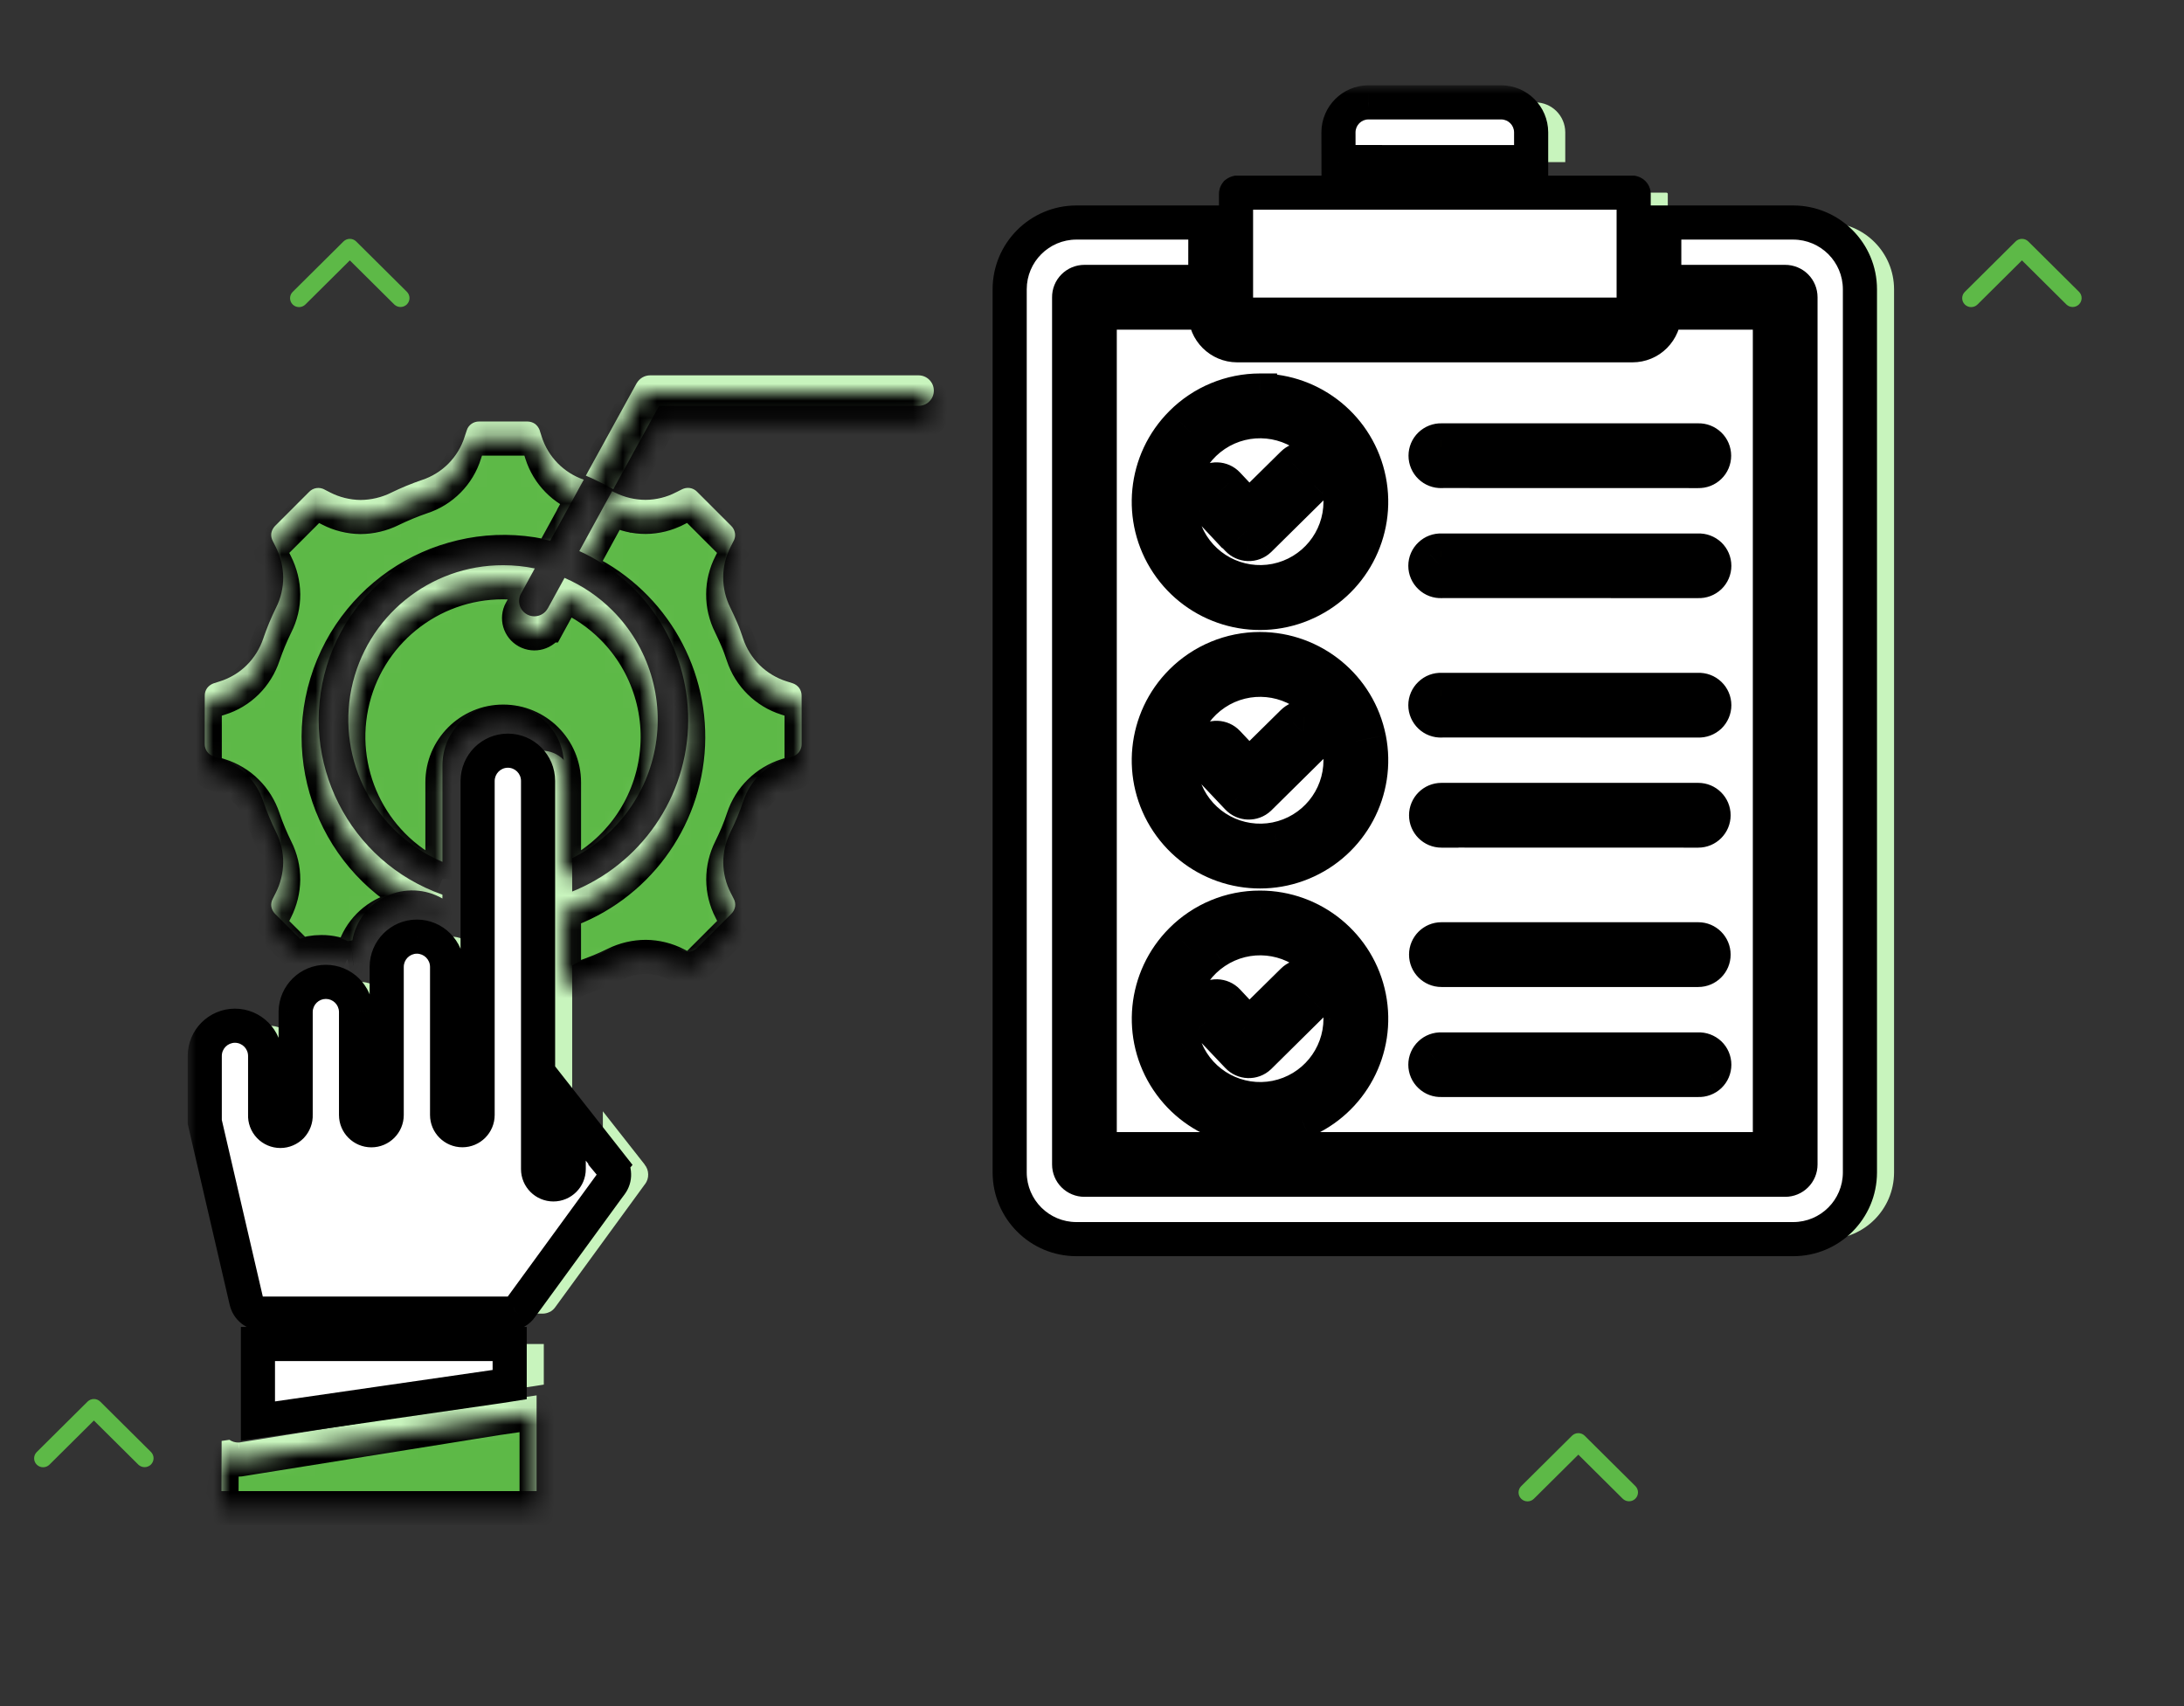 <svg width="128" height="100" viewBox="0 0 128 100" fill="none" xmlns="http://www.w3.org/2000/svg">
<rect x="0" y="0" width="128" height="100" fill="#333333" stroke="none"/>
<path d="M2.154 85.847C2.253 85.945 2.387 86 2.526 86C2.666 86 2.8 85.945 2.898 85.847L5.503 83.261L8.108 85.847C8.207 85.942 8.34 85.995 8.478 85.994C8.616 85.993 8.748 85.938 8.846 85.841C8.943 85.744 8.999 85.613 9 85.476C9.001 85.339 8.948 85.207 8.852 85.108L5.875 82.153C5.777 82.055 5.643 82 5.503 82C5.364 82 5.23 82.055 5.131 82.153L2.154 85.108C2.055 85.206 2 85.339 2 85.478C2 85.616 2.055 85.749 2.154 85.847Z" fill="#5DB947"/>
<path d="M115.154 17.847C115.253 17.945 115.387 18 115.526 18C115.666 18 115.8 17.945 115.898 17.847L118.503 15.261L121.108 17.847C121.207 17.942 121.34 17.995 121.478 17.994C121.616 17.992 121.748 17.938 121.846 17.841C121.943 17.744 121.999 17.613 122 17.476C122.001 17.339 121.948 17.207 121.852 17.108L118.875 14.153C118.777 14.055 118.643 14 118.503 14C118.364 14 118.23 14.055 118.131 14.153L115.154 17.108C115.055 17.206 115 17.339 115 17.478C115 17.616 115.055 17.749 115.154 17.847Z" fill="#5DB947"/>
<path d="M89.154 87.847C89.253 87.945 89.387 88 89.526 88C89.666 88 89.799 87.945 89.898 87.847L92.503 85.261L95.108 87.847C95.207 87.942 95.34 87.995 95.478 87.994C95.616 87.993 95.748 87.938 95.846 87.841C95.943 87.744 95.999 87.613 96 87.476C96.001 87.339 95.948 87.207 95.852 87.108L92.875 84.153C92.777 84.055 92.643 84 92.503 84C92.364 84 92.23 84.055 92.131 84.153L89.154 87.108C89.055 87.206 89 87.339 89 87.478C89 87.616 89.055 87.749 89.154 87.847Z" fill="#5DB947"/>
<path d="M17.154 17.847C17.253 17.945 17.387 18 17.526 18C17.666 18 17.799 17.945 17.898 17.847L20.503 15.261L23.108 17.847C23.207 17.942 23.34 17.995 23.478 17.994C23.616 17.992 23.748 17.938 23.846 17.841C23.943 17.744 23.999 17.613 24 17.476C24.001 17.339 23.948 17.207 23.852 17.108L20.875 14.153C20.777 14.055 20.643 14 20.503 14C20.364 14 20.23 14.055 20.131 14.153L17.154 17.108C17.055 17.206 17 17.339 17 17.478C17 17.616 17.055 17.749 17.154 17.847Z" fill="#5DB947"/>
<path d="M25.93 50.524V44.86C25.93 42.891 27.524 41.297 29.492 41.297C31.461 41.297 33.055 42.891 33.055 44.86V50.524C35.821 49.336 37.817 46.86 38.383 43.907C38.953 40.957 38.024 37.914 35.899 35.785C35.09 34.973 34.137 34.325 33.086 33.871L32.106 35.66H32.102C31.863 36.094 31.32 36.25 30.887 36.012C30.453 35.774 30.293 35.231 30.532 34.797L31.344 33.317C30.735 33.192 30.117 33.129 29.492 33.129C25.184 33.118 21.465 36.145 20.598 40.364C19.735 44.586 21.965 48.833 25.93 50.516L25.93 50.524ZM34.332 27.883L37.313 22.461V22.465C37.473 22.18 37.774 22 38.098 22H53.836C54.328 22 54.73 22.402 54.73 22.895C54.73 23.391 54.328 23.789 53.836 23.789H38.629L35.945 28.672V28.676C35.91 28.66 35.875 28.641 35.84 28.617C35.559 28.461 35.27 28.309 34.977 28.172C34.766 28.066 34.555 27.969 34.34 27.883L34.332 27.883ZM12.98 87.398H31.449V81.788L29.11 82.128L14.161 84.527H14.165C14.098 84.542 14.028 84.55 13.954 84.55C13.774 84.55 13.594 84.495 13.446 84.39L12.989 84.456L12.98 87.398ZM20.383 55.164C20.473 55.148 20.558 55.129 20.648 55.117C20.855 53.98 21.601 53.011 22.652 52.523C23.703 52.035 24.926 52.086 25.93 52.664V52.437C20.445 50.511 17.457 44.601 19.148 39.042C20.844 33.483 26.617 30.245 32.246 31.698L34.215 28.112V28.116C33.039 27.71 32.121 26.776 31.746 25.589L31.633 25.234H31.637C31.582 25.081 31.488 24.945 31.36 24.847C31.227 24.753 31.067 24.706 30.907 24.706H28.075C27.742 24.702 27.445 24.917 27.352 25.234L27.235 25.589C26.86 26.796 25.922 27.745 24.719 28.136C24.41 28.241 24.11 28.355 23.809 28.48C23.508 28.605 23.203 28.741 22.914 28.882H22.918C22.363 29.155 21.75 29.3 21.129 29.304C20.504 29.296 19.895 29.144 19.34 28.859L19.012 28.691V28.687C18.867 28.613 18.703 28.585 18.543 28.609C18.383 28.632 18.235 28.71 18.121 28.827L16.121 30.827C16.008 30.945 15.93 31.089 15.902 31.249C15.879 31.409 15.91 31.57 15.989 31.714L16.156 32.046C16.438 32.601 16.59 33.214 16.598 33.835C16.602 34.456 16.457 35.07 16.176 35.624C16.035 35.913 15.899 36.206 15.774 36.511C15.649 36.816 15.535 37.117 15.43 37.425C15.231 38.015 14.899 38.554 14.457 38.992C14.016 39.429 13.473 39.753 12.879 39.937L12.528 40.05C12.375 40.101 12.239 40.199 12.141 40.327C12.047 40.46 11.996 40.616 12 40.781V43.609C11.996 43.773 12.047 43.929 12.141 44.062C12.239 44.191 12.375 44.288 12.528 44.339L12.879 44.452C13.473 44.636 14.016 44.96 14.457 45.398C14.899 45.835 15.231 46.374 15.43 46.964C15.535 47.281 15.649 47.581 15.774 47.878C15.899 48.179 16.035 48.476 16.176 48.765C16.457 49.319 16.602 49.933 16.598 50.554C16.59 51.175 16.438 51.788 16.156 52.343L15.989 52.675C15.91 52.82 15.879 52.98 15.902 53.14C15.93 53.3 16.008 53.445 16.121 53.562L17.59 55.027V55.023C17.985 54.878 18.407 54.804 18.828 54.804C19.367 54.8 19.903 54.925 20.387 55.163L20.383 55.164ZM33.953 32.301C37.996 34.129 40.519 38.238 40.324 42.672C40.124 47.105 37.246 50.972 33.054 52.437V56.902C33.417 56.617 33.824 56.398 34.261 56.254C34.566 56.148 34.871 56.035 35.171 55.91C35.472 55.785 35.777 55.648 36.058 55.508C36.613 55.234 37.226 55.09 37.847 55.086C38.472 55.093 39.086 55.246 39.636 55.531L39.968 55.699L39.972 55.703C40.113 55.777 40.277 55.804 40.437 55.781C40.601 55.754 40.746 55.679 40.859 55.562L42.859 53.562C42.976 53.449 43.054 53.301 43.082 53.14C43.105 52.98 43.078 52.816 43 52.676L42.832 52.343C42.543 51.793 42.394 51.179 42.39 50.554C42.39 49.933 42.535 49.32 42.812 48.765C42.953 48.476 43.09 48.183 43.218 47.879C43.347 47.574 43.457 47.273 43.558 46.965C43.953 45.765 44.902 44.832 46.105 44.449L46.461 44.336V44.34C46.613 44.289 46.75 44.191 46.843 44.062C46.937 43.929 46.984 43.769 46.98 43.609V40.777C46.98 40.613 46.933 40.457 46.84 40.324C46.742 40.195 46.609 40.097 46.453 40.047L46.097 39.933C44.894 39.554 43.949 38.621 43.55 37.422C43.445 37.105 43.34 36.804 43.211 36.508C43.082 36.207 42.945 35.91 42.804 35.621C42.527 35.066 42.382 34.453 42.386 33.832C42.386 33.207 42.539 32.593 42.824 32.043L42.992 31.711L42.996 31.707C43.074 31.566 43.101 31.402 43.074 31.246C43.047 31.086 42.972 30.937 42.855 30.824L40.855 28.824C40.742 28.707 40.593 28.629 40.433 28.605C40.273 28.582 40.109 28.609 39.965 28.683L39.632 28.851H39.629C39.078 29.14 38.464 29.293 37.839 29.297C37.218 29.297 36.609 29.152 36.05 28.875C35.996 28.847 35.933 28.82 35.874 28.789L33.953 32.301Z" fill="#C8F4BD"/>
<path d="M97.675 11.293H74.507C74.492 11.297 74.472 11.305 74.457 11.316C74.445 11.332 74.441 11.348 74.441 11.367V18.375C74.441 18.391 74.445 18.406 74.457 18.422C74.472 18.434 74.488 18.441 74.507 18.441H97.675C97.711 18.438 97.742 18.41 97.746 18.375V11.367C97.746 11.348 97.738 11.328 97.722 11.316C97.711 11.305 97.695 11.297 97.675 11.293ZM99.539 18.324V18.375C99.539 18.867 99.34 19.34 98.992 19.691C98.644 20.043 98.172 20.238 97.675 20.238H74.507C73.48 20.234 72.648 19.402 72.644 18.375V18.324H66.453V67.355H105.73V18.324L99.539 18.324ZM72.644 13.043H65.081C62.925 13.047 61.175 14.797 61.175 16.957V68.727C61.183 70.883 62.929 72.626 65.081 72.629H107.097C109.253 72.629 111.003 70.883 111.007 68.723V16.957C111.007 14.797 109.257 13.047 107.097 13.043H99.539V16.524H106.628C106.863 16.524 107.093 16.617 107.261 16.785C107.429 16.953 107.523 17.184 107.523 17.422V68.254C107.523 68.492 107.429 68.719 107.261 68.887C107.093 69.055 106.867 69.149 106.628 69.149H65.555C65.316 69.149 65.09 69.055 64.922 68.887C64.754 68.719 64.66 68.492 64.66 68.254V17.426C64.656 17.188 64.75 16.957 64.918 16.789C65.09 16.617 65.316 16.524 65.555 16.524H72.64L72.644 13.043ZM80.448 9.5L91.737 9.504V7.754C91.734 6.789 90.952 6.004 89.984 6H82.195C81.23 6.004 80.448 6.789 80.445 7.754L80.448 9.5ZM86.48 27.605V27.609C86.237 27.617 85.999 27.527 85.823 27.355C85.648 27.187 85.55 26.953 85.55 26.71C85.55 26.468 85.648 26.234 85.823 26.066C85.999 25.898 86.237 25.804 86.48 25.812H101.531C101.777 25.804 102.011 25.898 102.187 26.066C102.363 26.234 102.46 26.468 102.46 26.71C102.46 26.953 102.363 27.187 102.187 27.355C102.011 27.527 101.777 27.617 101.531 27.609L86.48 27.605ZM86.48 34.054V34.058C86.234 34.07 85.995 33.98 85.82 33.812C85.64 33.644 85.538 33.41 85.538 33.164C85.538 32.917 85.64 32.683 85.82 32.515C85.995 32.347 86.234 32.257 86.48 32.269H101.531C101.777 32.257 102.015 32.347 102.195 32.515C102.371 32.683 102.472 32.917 102.472 33.164C102.472 33.41 102.371 33.644 102.195 33.812C102.015 33.98 101.777 34.07 101.531 34.058L86.48 34.054ZM79.183 26.066C77.593 24.48 75.097 24.234 73.23 25.484C71.359 26.738 70.632 29.132 71.495 31.21C72.359 33.289 74.566 34.468 76.773 34.031C78.98 33.589 80.57 31.652 80.566 29.406C80.57 28.152 80.07 26.953 79.183 26.066ZM75.847 22.89V22.894C78.956 22.894 81.632 25.089 82.237 28.14C82.843 31.187 81.21 34.242 78.335 35.429C75.464 36.621 72.152 35.613 70.425 33.027C68.698 30.441 69.042 26.996 71.241 24.8C72.46 23.578 74.116 22.89 75.843 22.89L75.847 22.89ZM72.644 29.605V29.609C72.304 29.245 72.323 28.679 72.683 28.343C73.046 28.003 73.612 28.023 73.948 28.382L75.202 29.714L77.773 27.179C77.941 27.011 78.167 26.921 78.406 26.921C78.644 26.921 78.87 27.019 79.038 27.187C79.386 27.538 79.382 28.105 79.03 28.453L75.8 31.644C75.628 31.808 75.398 31.894 75.159 31.886C74.925 31.878 74.698 31.777 74.538 31.605L72.644 29.605ZM86.48 42.226V42.23C86.234 42.242 85.995 42.152 85.82 41.984C85.64 41.812 85.538 41.578 85.538 41.335C85.538 41.089 85.64 40.855 85.82 40.687C85.995 40.515 86.234 40.425 86.48 40.437H101.531C101.777 40.425 102.015 40.515 102.195 40.687C102.371 40.855 102.472 41.089 102.472 41.335C102.472 41.578 102.371 41.812 102.195 41.984C102.015 42.152 101.777 42.242 101.531 42.23L86.48 42.226ZM86.48 48.679V48.683C85.984 48.683 85.581 48.281 85.581 47.785C85.581 47.288 85.984 46.886 86.48 46.886H101.531C102.027 46.886 102.429 47.288 102.429 47.785C102.429 48.281 102.027 48.683 101.531 48.683L86.48 48.679ZM79.183 41.222C77.593 39.632 75.097 39.39 73.23 40.64C71.359 41.894 70.632 44.288 71.495 46.367C72.359 48.445 74.566 49.624 76.773 49.187C78.98 48.745 80.57 46.808 80.566 44.558C80.57 43.308 80.07 42.109 79.183 41.222ZM75.847 38.042C78.956 38.046 81.632 40.242 82.238 43.288C82.843 46.339 81.21 49.39 78.335 50.581C75.464 51.769 72.152 50.765 70.425 48.179C68.698 45.593 69.042 42.148 71.242 39.949C72.46 38.73 74.117 38.042 75.843 38.042L75.847 38.042ZM72.644 44.757C72.304 44.394 72.324 43.827 72.683 43.492C73.046 43.152 73.613 43.171 73.948 43.531L75.202 44.863L77.773 42.327C77.941 42.159 78.171 42.066 78.406 42.069C78.644 42.069 78.87 42.167 79.038 42.335C79.386 42.691 79.382 43.257 79.031 43.605L75.8 46.796C75.441 47.132 74.878 47.116 74.538 46.761L72.644 44.757ZM86.48 56.851C85.984 56.851 85.581 56.449 85.581 55.953C85.581 55.457 85.984 55.054 86.48 55.054H101.531C102.027 55.054 102.429 55.457 102.429 55.953C102.429 56.449 102.027 56.851 101.531 56.851H86.48ZM86.48 63.3C86.234 63.312 85.996 63.222 85.82 63.054C85.64 62.886 85.538 62.652 85.538 62.406C85.538 62.16 85.64 61.925 85.82 61.757C85.996 61.589 86.234 61.499 86.48 61.511H101.531C101.777 61.499 102.015 61.589 102.195 61.757C102.371 61.925 102.472 62.16 102.472 62.406C102.472 62.652 102.371 62.886 102.195 63.054C102.015 63.222 101.777 63.312 101.531 63.3H86.48ZM79.183 56.371C77.593 54.785 75.101 54.539 73.234 55.792C71.363 57.042 70.64 59.437 71.499 61.515C72.363 63.589 74.57 64.769 76.773 64.332C78.98 63.89 80.566 61.957 80.566 59.707C80.57 58.457 80.07 57.257 79.183 56.371ZM75.847 53.199C78.957 53.199 81.632 55.394 82.238 58.441C82.843 61.492 81.214 64.543 78.343 65.734C75.468 66.921 72.156 65.918 70.429 63.336C68.703 60.75 69.042 57.304 71.242 55.105C72.46 53.882 74.117 53.195 75.843 53.199L75.847 53.199ZM72.644 59.913V59.91C72.304 59.55 72.32 58.984 72.683 58.644C73.042 58.304 73.609 58.32 73.949 58.679L75.203 60.019L77.773 57.484C78.124 57.136 78.687 57.14 79.034 57.488C79.382 57.839 79.382 58.406 79.031 58.753L75.8 61.949C75.441 62.288 74.874 62.269 74.538 61.91L72.644 59.913ZM37.781 68.253L35.332 65.136V68.523C35.332 69.019 34.929 69.421 34.433 69.421C33.937 69.421 33.535 69.019 33.535 68.523V45.773C33.535 44.796 32.746 43.999 31.765 43.999C30.789 43.999 29.996 44.792 29.992 45.773V65.351C29.992 65.843 29.594 66.245 29.098 66.245C28.605 66.245 28.203 65.843 28.203 65.351V56.667C28.199 55.691 27.406 54.898 26.43 54.898C25.457 54.902 24.668 55.691 24.664 56.667V65.351C24.664 65.847 24.262 66.249 23.765 66.249C23.269 66.249 22.867 65.847 22.867 65.351V59.281C22.844 58.32 22.058 57.55 21.098 57.55C20.137 57.55 19.352 58.319 19.328 59.281V65.351C19.34 65.593 19.25 65.831 19.082 66.011C18.91 66.187 18.676 66.288 18.433 66.288C18.187 66.288 17.953 66.187 17.785 66.011C17.613 65.831 17.527 65.593 17.539 65.351V61.894C17.539 60.913 16.746 60.12 15.766 60.12C14.789 60.124 14 60.917 14 61.894V65.757L16.438 76.261V76.257C16.535 76.691 16.922 76.999 17.363 76.996H31.793C31.938 76.996 32.082 76.964 32.211 76.898L32.25 76.882H32.254C32.371 76.812 32.473 76.718 32.551 76.605L37.801 69.406H37.805C37.93 69.238 37.996 69.035 37.989 68.824C37.985 68.617 37.91 68.417 37.778 68.257L37.781 68.253ZM17.117 83.296L31.301 81.246L31.871 81.156V78.777H17.117L17.117 83.296Z" fill="#C8F4BD"/>
<mask id="path-7-outside-1_175_38" maskUnits="userSpaceOnUse" x="11" y="5" width="100" height="80" fill="black">
<rect fill="white" x="11" y="5" width="100" height="80"/>
<path d="M95.675 11.293H72.507C72.492 11.297 72.472 11.305 72.457 11.316C72.445 11.332 72.441 11.348 72.441 11.367V18.375C72.441 18.391 72.445 18.406 72.457 18.422C72.472 18.434 72.488 18.441 72.507 18.441H95.675C95.711 18.438 95.742 18.41 95.746 18.375V11.367C95.746 11.348 95.738 11.328 95.722 11.316C95.711 11.305 95.695 11.297 95.675 11.293ZM97.539 18.324V18.375C97.539 18.867 97.34 19.34 96.992 19.691C96.644 20.043 96.172 20.238 95.675 20.238H72.507C71.48 20.234 70.648 19.402 70.644 18.375V18.324H64.453V67.355H103.73V18.324L97.539 18.324ZM70.644 13.043H63.081C60.925 13.047 59.175 14.797 59.175 16.957V68.727C59.183 70.883 60.929 72.626 63.081 72.629H105.097C107.253 72.629 109.003 70.883 109.007 68.723V16.957C109.007 14.797 107.257 13.047 105.097 13.043H97.539V16.524H104.628C104.863 16.524 105.093 16.617 105.261 16.785C105.429 16.953 105.523 17.184 105.523 17.422V68.254C105.523 68.492 105.429 68.719 105.261 68.887C105.093 69.055 104.867 69.149 104.628 69.149H63.554C63.316 69.149 63.09 69.055 62.922 68.887C62.754 68.719 62.66 68.492 62.66 68.254V17.426C62.656 17.188 62.75 16.957 62.918 16.789C63.09 16.617 63.316 16.524 63.554 16.524H70.64L70.644 13.043ZM78.448 9.5L89.737 9.504V7.754C89.734 6.789 88.952 6.004 87.984 6H80.195C79.23 6.004 78.448 6.789 78.445 7.754L78.448 9.5ZM84.48 27.605V27.609C84.237 27.617 83.999 27.527 83.823 27.355C83.648 27.187 83.55 26.953 83.55 26.71C83.55 26.468 83.648 26.234 83.823 26.066C83.999 25.898 84.237 25.804 84.48 25.812H99.531C99.777 25.804 100.011 25.898 100.187 26.066C100.363 26.234 100.46 26.468 100.46 26.71C100.46 26.953 100.363 27.187 100.187 27.355C100.011 27.527 99.777 27.617 99.531 27.609L84.48 27.605ZM84.48 34.054V34.058C84.234 34.07 83.995 33.98 83.82 33.812C83.64 33.644 83.538 33.41 83.538 33.164C83.538 32.917 83.64 32.683 83.82 32.515C83.995 32.347 84.234 32.257 84.48 32.269H99.531C99.777 32.257 100.015 32.347 100.195 32.515C100.371 32.683 100.472 32.917 100.472 33.164C100.472 33.41 100.371 33.644 100.195 33.812C100.015 33.98 99.777 34.07 99.531 34.058L84.48 34.054ZM77.183 26.066C75.593 24.48 73.097 24.234 71.23 25.484C69.359 26.738 68.632 29.132 69.495 31.21C70.359 33.289 72.566 34.468 74.773 34.031C76.98 33.589 78.57 31.652 78.566 29.406C78.57 28.152 78.07 26.953 77.183 26.066ZM73.847 22.89V22.894C76.956 22.894 79.632 25.089 80.237 28.14C80.843 31.187 79.21 34.242 76.335 35.429C73.464 36.621 70.152 35.613 68.425 33.027C66.698 30.441 67.042 26.996 69.241 24.8C70.46 23.578 72.116 22.89 73.843 22.89L73.847 22.89ZM70.644 29.605V29.609C70.304 29.245 70.323 28.679 70.683 28.343C71.046 28.003 71.612 28.023 71.948 28.382L73.202 29.714L75.773 27.179C75.941 27.011 76.167 26.921 76.406 26.921C76.644 26.921 76.87 27.019 77.038 27.187C77.386 27.538 77.382 28.105 77.03 28.453L73.8 31.644C73.628 31.808 73.398 31.894 73.159 31.886C72.925 31.878 72.698 31.777 72.538 31.605L70.644 29.605ZM84.48 42.226V42.23C84.234 42.242 83.995 42.152 83.82 41.984C83.64 41.812 83.538 41.578 83.538 41.335C83.538 41.089 83.64 40.855 83.82 40.687C83.995 40.515 84.234 40.425 84.48 40.437H99.531C99.777 40.425 100.015 40.515 100.195 40.687C100.371 40.855 100.472 41.089 100.472 41.335C100.472 41.578 100.371 41.812 100.195 41.984C100.015 42.152 99.777 42.242 99.531 42.23L84.48 42.226ZM84.48 48.679V48.683C83.984 48.683 83.581 48.281 83.581 47.785C83.581 47.288 83.984 46.886 84.48 46.886H99.531C100.027 46.886 100.429 47.288 100.429 47.785C100.429 48.281 100.027 48.683 99.531 48.683L84.48 48.679ZM77.183 41.222C75.593 39.632 73.097 39.39 71.23 40.64C69.359 41.894 68.632 44.288 69.495 46.367C70.359 48.445 72.566 49.624 74.773 49.187C76.98 48.745 78.57 46.808 78.566 44.558C78.57 43.308 78.07 42.109 77.183 41.222ZM73.847 38.042C76.956 38.046 79.632 40.242 80.238 43.288C80.843 46.339 79.21 49.39 76.335 50.581C73.464 51.769 70.152 50.765 68.425 48.179C66.698 45.593 67.042 42.148 69.242 39.949C70.46 38.73 72.117 38.042 73.843 38.042L73.847 38.042ZM70.644 44.757C70.304 44.394 70.324 43.827 70.683 43.492C71.046 43.152 71.613 43.171 71.948 43.531L73.202 44.863L75.773 42.327C75.941 42.159 76.171 42.066 76.406 42.069C76.644 42.069 76.87 42.167 77.038 42.335C77.386 42.691 77.382 43.257 77.031 43.605L73.8 46.796C73.441 47.132 72.878 47.116 72.538 46.761L70.644 44.757ZM84.48 56.851C83.984 56.851 83.581 56.449 83.581 55.953C83.581 55.457 83.984 55.054 84.48 55.054H99.531C100.027 55.054 100.429 55.457 100.429 55.953C100.429 56.449 100.027 56.851 99.531 56.851H84.48ZM84.48 63.3C84.234 63.312 83.996 63.222 83.82 63.054C83.64 62.886 83.538 62.652 83.538 62.406C83.538 62.16 83.64 61.925 83.82 61.757C83.996 61.589 84.234 61.499 84.48 61.511H99.531C99.777 61.499 100.015 61.589 100.195 61.757C100.371 61.925 100.472 62.16 100.472 62.406C100.472 62.652 100.371 62.886 100.195 63.054C100.015 63.222 99.777 63.312 99.531 63.3H84.48ZM77.183 56.371C75.593 54.785 73.101 54.539 71.234 55.792C69.363 57.042 68.64 59.437 69.499 61.515C70.363 63.589 72.57 64.769 74.773 64.332C76.98 63.89 78.566 61.957 78.566 59.707C78.57 58.457 78.07 57.257 77.183 56.371ZM73.847 53.199C76.957 53.199 79.632 55.394 80.238 58.441C80.843 61.492 79.214 64.543 76.343 65.734C73.468 66.921 70.156 65.918 68.429 63.336C66.703 60.75 67.042 57.304 69.242 55.105C70.46 53.882 72.117 53.195 73.843 53.199L73.847 53.199ZM70.644 59.913V59.91C70.304 59.55 70.32 58.984 70.683 58.644C71.042 58.304 71.609 58.32 71.949 58.679L73.203 60.019L75.773 57.484C76.124 57.136 76.687 57.14 77.034 57.488C77.382 57.839 77.382 58.406 77.031 58.753L73.8 61.949C73.441 62.288 72.874 62.269 72.538 61.91L70.644 59.913ZM35.781 68.253L33.332 65.136V68.523C33.332 69.019 32.929 69.421 32.433 69.421C31.937 69.421 31.535 69.019 31.535 68.523V45.773C31.535 44.796 30.746 43.999 29.765 43.999C28.789 43.999 27.996 44.792 27.992 45.773V65.351C27.992 65.843 27.594 66.245 27.098 66.245C26.605 66.245 26.203 65.843 26.203 65.351V56.667C26.199 55.691 25.406 54.898 24.43 54.898C23.457 54.902 22.668 55.691 22.664 56.667V65.351C22.664 65.847 22.262 66.249 21.765 66.249C21.269 66.249 20.867 65.847 20.867 65.351V59.281C20.844 58.32 20.058 57.55 19.098 57.55C18.137 57.55 17.352 58.319 17.328 59.281V65.351C17.34 65.593 17.25 65.831 17.082 66.011C16.91 66.187 16.676 66.288 16.433 66.288C16.187 66.288 15.953 66.187 15.785 66.011C15.613 65.831 15.527 65.593 15.539 65.351V61.894C15.539 60.913 14.746 60.12 13.766 60.12C12.789 60.124 12 60.917 12 61.894V65.757L14.438 76.261V76.257C14.535 76.691 14.922 76.999 15.363 76.996H29.793C29.938 76.996 30.082 76.964 30.211 76.898L30.25 76.882H30.254C30.371 76.812 30.473 76.718 30.551 76.605L35.801 69.406H35.805C35.93 69.238 35.996 69.035 35.989 68.824C35.985 68.617 35.91 68.417 35.778 68.257L35.781 68.253ZM15.117 83.296L29.301 81.246L29.871 81.156V78.777H15.117L15.117 83.296Z"/>
</mask>
<path d="M95.675 11.293H72.507C72.492 11.297 72.472 11.305 72.457 11.316C72.445 11.332 72.441 11.348 72.441 11.367V18.375C72.441 18.391 72.445 18.406 72.457 18.422C72.472 18.434 72.488 18.441 72.507 18.441H95.675C95.711 18.438 95.742 18.41 95.746 18.375V11.367C95.746 11.348 95.738 11.328 95.722 11.316C95.711 11.305 95.695 11.297 95.675 11.293ZM97.539 18.324V18.375C97.539 18.867 97.34 19.34 96.992 19.691C96.644 20.043 96.172 20.238 95.675 20.238H72.507C71.48 20.234 70.648 19.402 70.644 18.375V18.324H64.453V67.355H103.73V18.324L97.539 18.324ZM70.644 13.043H63.081C60.925 13.047 59.175 14.797 59.175 16.957V68.727C59.183 70.883 60.929 72.626 63.081 72.629H105.097C107.253 72.629 109.003 70.883 109.007 68.723V16.957C109.007 14.797 107.257 13.047 105.097 13.043H97.539V16.524H104.628C104.863 16.524 105.093 16.617 105.261 16.785C105.429 16.953 105.523 17.184 105.523 17.422V68.254C105.523 68.492 105.429 68.719 105.261 68.887C105.093 69.055 104.867 69.149 104.628 69.149H63.554C63.316 69.149 63.09 69.055 62.922 68.887C62.754 68.719 62.66 68.492 62.66 68.254V17.426C62.656 17.188 62.75 16.957 62.918 16.789C63.09 16.617 63.316 16.524 63.554 16.524H70.64L70.644 13.043ZM78.448 9.5L89.737 9.504V7.754C89.734 6.789 88.952 6.004 87.984 6H80.195C79.23 6.004 78.448 6.789 78.445 7.754L78.448 9.5ZM84.48 27.605V27.609C84.237 27.617 83.999 27.527 83.823 27.355C83.648 27.187 83.55 26.953 83.55 26.71C83.55 26.468 83.648 26.234 83.823 26.066C83.999 25.898 84.237 25.804 84.48 25.812H99.531C99.777 25.804 100.011 25.898 100.187 26.066C100.363 26.234 100.46 26.468 100.46 26.71C100.46 26.953 100.363 27.187 100.187 27.355C100.011 27.527 99.777 27.617 99.531 27.609L84.48 27.605ZM84.48 34.054V34.058C84.234 34.07 83.995 33.98 83.82 33.812C83.64 33.644 83.538 33.41 83.538 33.164C83.538 32.917 83.64 32.683 83.82 32.515C83.995 32.347 84.234 32.257 84.48 32.269H99.531C99.777 32.257 100.015 32.347 100.195 32.515C100.371 32.683 100.472 32.917 100.472 33.164C100.472 33.41 100.371 33.644 100.195 33.812C100.015 33.98 99.777 34.07 99.531 34.058L84.48 34.054ZM77.183 26.066C75.593 24.48 73.097 24.234 71.23 25.484C69.359 26.738 68.632 29.132 69.495 31.21C70.359 33.289 72.566 34.468 74.773 34.031C76.98 33.589 78.57 31.652 78.566 29.406C78.57 28.152 78.07 26.953 77.183 26.066ZM73.847 22.89V22.894C76.956 22.894 79.632 25.089 80.237 28.14C80.843 31.187 79.21 34.242 76.335 35.429C73.464 36.621 70.152 35.613 68.425 33.027C66.698 30.441 67.042 26.996 69.241 24.8C70.46 23.578 72.116 22.89 73.843 22.89L73.847 22.89ZM70.644 29.605V29.609C70.304 29.245 70.323 28.679 70.683 28.343C71.046 28.003 71.612 28.023 71.948 28.382L73.202 29.714L75.773 27.179C75.941 27.011 76.167 26.921 76.406 26.921C76.644 26.921 76.87 27.019 77.038 27.187C77.386 27.538 77.382 28.105 77.03 28.453L73.8 31.644C73.628 31.808 73.398 31.894 73.159 31.886C72.925 31.878 72.698 31.777 72.538 31.605L70.644 29.605ZM84.48 42.226V42.23C84.234 42.242 83.995 42.152 83.82 41.984C83.64 41.812 83.538 41.578 83.538 41.335C83.538 41.089 83.64 40.855 83.82 40.687C83.995 40.515 84.234 40.425 84.48 40.437H99.531C99.777 40.425 100.015 40.515 100.195 40.687C100.371 40.855 100.472 41.089 100.472 41.335C100.472 41.578 100.371 41.812 100.195 41.984C100.015 42.152 99.777 42.242 99.531 42.23L84.48 42.226ZM84.48 48.679V48.683C83.984 48.683 83.581 48.281 83.581 47.785C83.581 47.288 83.984 46.886 84.48 46.886H99.531C100.027 46.886 100.429 47.288 100.429 47.785C100.429 48.281 100.027 48.683 99.531 48.683L84.48 48.679ZM77.183 41.222C75.593 39.632 73.097 39.39 71.23 40.64C69.359 41.894 68.632 44.288 69.495 46.367C70.359 48.445 72.566 49.624 74.773 49.187C76.98 48.745 78.57 46.808 78.566 44.558C78.57 43.308 78.07 42.109 77.183 41.222ZM73.847 38.042C76.956 38.046 79.632 40.242 80.238 43.288C80.843 46.339 79.21 49.39 76.335 50.581C73.464 51.769 70.152 50.765 68.425 48.179C66.698 45.593 67.042 42.148 69.242 39.949C70.46 38.73 72.117 38.042 73.843 38.042L73.847 38.042ZM70.644 44.757C70.304 44.394 70.324 43.827 70.683 43.492C71.046 43.152 71.613 43.171 71.948 43.531L73.202 44.863L75.773 42.327C75.941 42.159 76.171 42.066 76.406 42.069C76.644 42.069 76.87 42.167 77.038 42.335C77.386 42.691 77.382 43.257 77.031 43.605L73.8 46.796C73.441 47.132 72.878 47.116 72.538 46.761L70.644 44.757ZM84.48 56.851C83.984 56.851 83.581 56.449 83.581 55.953C83.581 55.457 83.984 55.054 84.48 55.054H99.531C100.027 55.054 100.429 55.457 100.429 55.953C100.429 56.449 100.027 56.851 99.531 56.851H84.48ZM84.48 63.3C84.234 63.312 83.996 63.222 83.82 63.054C83.64 62.886 83.538 62.652 83.538 62.406C83.538 62.16 83.64 61.925 83.82 61.757C83.996 61.589 84.234 61.499 84.48 61.511H99.531C99.777 61.499 100.015 61.589 100.195 61.757C100.371 61.925 100.472 62.16 100.472 62.406C100.472 62.652 100.371 62.886 100.195 63.054C100.015 63.222 99.777 63.312 99.531 63.3H84.48ZM77.183 56.371C75.593 54.785 73.101 54.539 71.234 55.792C69.363 57.042 68.64 59.437 69.499 61.515C70.363 63.589 72.57 64.769 74.773 64.332C76.98 63.89 78.566 61.957 78.566 59.707C78.57 58.457 78.07 57.257 77.183 56.371ZM73.847 53.199C76.957 53.199 79.632 55.394 80.238 58.441C80.843 61.492 79.214 64.543 76.343 65.734C73.468 66.921 70.156 65.918 68.429 63.336C66.703 60.75 67.042 57.304 69.242 55.105C70.46 53.882 72.117 53.195 73.843 53.199L73.847 53.199ZM70.644 59.913V59.91C70.304 59.55 70.32 58.984 70.683 58.644C71.042 58.304 71.609 58.32 71.949 58.679L73.203 60.019L75.773 57.484C76.124 57.136 76.687 57.14 77.034 57.488C77.382 57.839 77.382 58.406 77.031 58.753L73.8 61.949C73.441 62.288 72.874 62.269 72.538 61.91L70.644 59.913ZM35.781 68.253L33.332 65.136V68.523C33.332 69.019 32.929 69.421 32.433 69.421C31.937 69.421 31.535 69.019 31.535 68.523V45.773C31.535 44.796 30.746 43.999 29.765 43.999C28.789 43.999 27.996 44.792 27.992 45.773V65.351C27.992 65.843 27.594 66.245 27.098 66.245C26.605 66.245 26.203 65.843 26.203 65.351V56.667C26.199 55.691 25.406 54.898 24.43 54.898C23.457 54.902 22.668 55.691 22.664 56.667V65.351C22.664 65.847 22.262 66.249 21.765 66.249C21.269 66.249 20.867 65.847 20.867 65.351V59.281C20.844 58.32 20.058 57.55 19.098 57.55C18.137 57.55 17.352 58.319 17.328 59.281V65.351C17.34 65.593 17.25 65.831 17.082 66.011C16.91 66.187 16.676 66.288 16.433 66.288C16.187 66.288 15.953 66.187 15.785 66.011C15.613 65.831 15.527 65.593 15.539 65.351V61.894C15.539 60.913 14.746 60.12 13.766 60.12C12.789 60.124 12 60.917 12 61.894V65.757L14.438 76.261V76.257C14.535 76.691 14.922 76.999 15.363 76.996H29.793C29.938 76.996 30.082 76.964 30.211 76.898L30.25 76.882H30.254C30.371 76.812 30.473 76.718 30.551 76.605L35.801 69.406H35.805C35.93 69.238 35.996 69.035 35.989 68.824C35.985 68.617 35.91 68.417 35.778 68.257L35.781 68.253ZM15.117 83.296L29.301 81.246L29.871 81.156V78.777H15.117L15.117 83.296Z" fill="white"/>
<path d="M76.683 26.062V26.066H77.683V26.062H76.683ZM20.614 55.58L20.61 55.58L20.71 56.575L20.715 56.575L20.614 55.58ZM95.675 11.293L95.872 10.312L95.775 10.293H95.675V11.293ZM72.507 11.293V10.293H72.384L72.265 10.323L72.507 11.293ZM72.457 11.316L71.857 10.516L71.742 10.602L71.657 10.716L72.457 11.316ZM72.457 18.422L71.657 19.022L71.742 19.136L71.857 19.222L72.457 18.422ZM95.675 18.441V19.441H95.731L95.786 19.435L95.675 18.441ZM95.746 18.375L96.74 18.485L96.746 18.43V18.375H95.746ZM95.722 11.316L95.015 12.024L95.066 12.074L95.122 12.116L95.722 11.316ZM97.539 18.324V17.324L96.539 17.324V18.324H97.539ZM72.507 20.238L72.504 21.238H72.507V20.238ZM70.644 18.375H69.644L69.644 18.379L70.644 18.375ZM70.644 18.324H71.644V17.324H70.644V18.324ZM64.453 18.324V17.324H63.453V18.324H64.453ZM64.453 67.355H63.453V68.355H64.453V67.355ZM103.73 67.355V68.355H104.73V67.355H103.73ZM103.73 18.324H104.73V17.324L103.73 17.324V18.324ZM70.644 13.043L71.644 13.044L71.645 12.043H70.644V13.043ZM63.081 13.043V12.043L63.08 12.043L63.081 13.043ZM59.175 68.727H58.175L58.175 68.731L59.175 68.727ZM63.081 72.629L63.08 73.629H63.081V72.629ZM109.007 68.723L110.007 68.725V68.723H109.007ZM105.097 13.043L105.099 12.043H105.097V13.043ZM97.539 13.043V12.043H96.539V13.043H97.539ZM97.539 16.524H96.539V17.524H97.539V16.524ZM62.66 17.426H63.66V17.418L63.66 17.41L62.66 17.426ZM62.918 16.789L62.211 16.082L62.211 16.082L62.918 16.789ZM70.64 16.524V17.524H71.639L71.64 16.525L70.64 16.524ZM78.448 9.5L77.448 9.502L77.451 10.5L78.448 10.5L78.448 9.5ZM89.737 9.504L89.737 10.504L90.737 10.504V9.504H89.737ZM89.737 7.754H90.737L90.737 7.75L89.737 7.754ZM87.984 6L87.988 5H87.984V6ZM80.195 6V5L80.19 5L80.195 6ZM78.445 7.754L77.445 7.75L77.445 7.756L78.445 7.754ZM84.48 27.605L84.48 26.605L83.48 26.605V27.605H84.48ZM84.48 27.609L84.512 28.608L85.48 28.577V27.609H84.48ZM83.823 27.355L84.523 26.64L84.514 26.632L83.823 27.355ZM83.823 26.066L84.514 26.789L84.514 26.789L83.823 26.066ZM84.48 25.812L84.447 26.811L84.464 26.812H84.48V25.812ZM99.531 25.812V26.812H99.546L99.562 26.811L99.531 25.812ZM100.187 26.066L99.496 26.789V26.789L100.187 26.066ZM100.187 27.355L99.496 26.632L99.488 26.64L100.187 27.355ZM99.531 27.609L99.562 26.609L99.547 26.609L99.531 26.609L99.531 27.609ZM84.48 34.054L84.48 33.054L83.48 33.054V34.054H84.48ZM84.48 34.058L84.527 35.057L85.48 35.012V34.058H84.48ZM83.82 33.812L84.51 33.089L84.502 33.081L83.82 33.812ZM83.82 32.515L84.502 33.246L84.51 33.238L83.82 32.515ZM84.48 32.269L84.432 33.268L84.456 33.269H84.48V32.269ZM99.531 32.269V33.269H99.555L99.578 33.268L99.531 32.269ZM100.195 32.515L100.886 31.792L100.878 31.785L100.195 32.515ZM100.195 33.812L100.878 34.543L100.886 34.535L100.195 33.812ZM99.531 34.058L99.578 33.059L99.555 33.058L99.531 33.058L99.531 34.058ZM77.183 26.066L77.89 25.359L77.889 25.358L77.183 26.066ZM71.23 25.484L70.673 24.653L70.673 24.653L71.23 25.484ZM69.495 31.21L68.572 31.594L68.572 31.594L69.495 31.21ZM74.773 34.031L74.967 35.012L74.969 35.011L74.773 34.031ZM78.566 29.406L77.566 29.403L77.566 29.407L78.566 29.406ZM73.847 22.89H74.847V21.889L73.845 21.89L73.847 22.89ZM73.847 22.894H72.847V23.894H73.847V22.894ZM80.237 28.14L79.257 28.335L79.257 28.335L80.237 28.14ZM76.335 35.429L75.953 34.505L75.952 34.506L76.335 35.429ZM68.425 33.027L67.593 33.582V33.582L68.425 33.027ZM69.241 24.8L69.948 25.508L69.95 25.506L69.241 24.8ZM73.843 22.89V23.89L73.844 23.89L73.843 22.89ZM70.644 29.605L71.37 28.917L69.644 27.095V29.605H70.644ZM70.644 29.609L69.913 30.292L71.644 32.142V29.609H70.644ZM70.683 28.343L71.366 29.074L71.366 29.073L70.683 28.343ZM71.948 28.382L71.218 29.065L71.22 29.068L71.948 28.382ZM73.202 29.714L72.474 30.4L73.176 31.145L73.905 30.426L73.202 29.714ZM75.773 27.179L76.475 27.891L76.48 27.886L75.773 27.179ZM77.038 27.187L77.749 26.484L77.745 26.48L77.038 27.187ZM77.03 28.453L77.733 29.164L77.734 29.163L77.03 28.453ZM73.8 31.644L74.49 32.367L74.497 32.361L74.503 32.355L73.8 31.644ZM73.159 31.886L73.126 32.886L73.127 32.886L73.159 31.886ZM72.538 31.605L73.27 30.923L73.264 30.917L72.538 31.605ZM84.48 42.226L84.48 41.226L83.48 41.226V42.226H84.48ZM84.48 42.23L84.527 43.229L85.48 43.183V42.23H84.48ZM83.82 41.984L83.128 42.706L83.129 42.707L83.82 41.984ZM83.82 40.687L84.502 41.417L84.511 41.41L84.519 41.402L83.82 40.687ZM84.48 40.437L84.432 41.436L84.456 41.437H84.48V40.437ZM99.531 40.437V41.437H99.555L99.578 41.436L99.531 40.437ZM100.195 40.687L99.504 41.41L99.504 41.41L100.195 40.687ZM100.195 41.984L100.878 42.714L100.886 42.707L100.894 42.699L100.195 41.984ZM99.531 42.23L99.578 41.231L99.555 41.23L99.531 41.23L99.531 42.23ZM84.48 48.679L84.48 47.679L83.48 47.679V48.679H84.48ZM84.48 48.683V49.683H85.48V48.683H84.48ZM99.531 48.683L99.531 49.683H99.531V48.683ZM77.183 41.222L76.476 41.929L76.476 41.929L77.183 41.222ZM71.23 40.64L70.674 39.809L70.673 39.809L71.23 40.64ZM69.495 46.367L68.572 46.75L68.572 46.75L69.495 46.367ZM74.773 49.187L74.967 50.168L74.969 50.167L74.773 49.187ZM78.566 44.558L77.566 44.555L77.566 44.56L78.566 44.558ZM73.847 38.042L73.848 37.042L73.835 37.042L73.822 37.043L73.847 38.042ZM80.238 43.288L81.219 43.094L81.218 43.093L80.238 43.288ZM76.335 50.581L76.718 51.505L76.718 51.505L76.335 50.581ZM68.425 48.179L67.593 48.734L68.425 48.179ZM69.242 39.949L68.534 39.242L68.534 39.242L69.242 39.949ZM73.843 38.042V39.042H73.856L73.869 39.042L73.843 38.042ZM70.644 44.757L69.914 45.44L69.917 45.444L70.644 44.757ZM70.683 43.492L71.366 44.222L71.366 44.222L70.683 43.492ZM71.948 43.531L71.218 44.213L71.22 44.216L71.948 43.531ZM73.202 44.863L72.474 45.548L73.176 46.293L73.905 45.575L73.202 44.863ZM75.773 42.327L76.475 43.039L76.48 43.035L75.773 42.327ZM76.406 42.069L76.389 43.069L76.397 43.069H76.406V42.069ZM77.038 42.335L77.753 41.636L77.746 41.628L77.038 42.335ZM77.031 43.605L77.733 44.316L77.734 44.316L77.031 43.605ZM73.8 46.796L74.483 47.527L74.493 47.517L74.503 47.508L73.8 46.796ZM72.538 46.761L71.812 47.448L71.816 47.452L72.538 46.761ZM84.48 63.3V62.3H84.456L84.432 62.301L84.48 63.3ZM83.82 63.054L84.511 62.331L84.503 62.324L83.82 63.054ZM83.82 61.757L84.503 62.488L84.511 62.48L83.82 61.757ZM84.48 61.511L84.432 62.51L84.456 62.511H84.48V61.511ZM99.531 61.511V62.511H99.555L99.579 62.51L99.531 61.511ZM100.195 61.757L100.886 61.034L100.878 61.027L100.195 61.757ZM100.195 63.054L100.878 63.785L100.886 63.777L100.195 63.054ZM99.531 63.3L99.579 62.301L99.555 62.3H99.531V63.3ZM77.183 56.371L77.89 55.663L77.889 55.663L77.183 56.371ZM71.234 55.792L71.789 56.624L71.791 56.623L71.234 55.792ZM69.499 61.515L68.575 61.897L68.576 61.899L69.499 61.515ZM74.773 64.332L74.968 65.312L74.969 65.312L74.773 64.332ZM78.566 59.707L77.566 59.703V59.707H78.566ZM73.847 53.199V52.199H73.834L73.821 52.199L73.847 53.199ZM80.238 58.441L81.219 58.246L81.219 58.246L80.238 58.441ZM76.343 65.734L76.725 66.658L76.727 66.657L76.343 65.734ZM68.429 63.336L67.597 63.891L67.598 63.891L68.429 63.336ZM69.242 55.105L69.949 55.812L69.95 55.811L69.242 55.105ZM73.843 53.199L73.841 54.199L73.855 54.199L73.87 54.198L73.843 53.199ZM70.644 59.913H69.644V60.312L69.919 60.602L70.644 59.913ZM70.644 59.91H71.644V59.512L71.371 59.222L70.644 59.91ZM70.683 58.644L71.366 59.374L71.37 59.371L70.683 58.644ZM71.949 58.679L72.679 57.996L72.675 57.992L71.949 58.679ZM73.203 60.019L72.472 60.702L73.174 61.452L73.905 60.731L73.203 60.019ZM75.773 57.484L76.475 58.196L76.476 58.195L75.773 57.484ZM77.034 57.488L77.746 56.785L77.742 56.781L77.034 57.488ZM77.031 58.753L76.328 58.042L76.327 58.042L77.031 58.753ZM73.8 61.949L74.487 62.675L74.495 62.667L74.503 62.66L73.8 61.949ZM72.538 61.91L73.269 61.227L73.264 61.221L72.538 61.91ZM35.781 68.253L36.543 68.9L37.072 68.278L36.567 67.635L35.781 68.253ZM33.332 65.136L34.118 64.518L32.332 62.245V65.136H33.332ZM27.992 45.773L26.992 45.769V45.773H27.992ZM26.203 56.667H27.203L27.203 56.663L26.203 56.667ZM24.43 54.898V53.898L24.425 53.898L24.43 54.898ZM22.664 56.667L21.664 56.663V56.667H22.664ZM20.867 59.281H21.867V59.268L21.867 59.256L20.867 59.281ZM17.328 59.281L16.328 59.256L16.328 59.268V59.281H17.328ZM17.328 65.351H16.328V65.375L16.329 65.399L17.328 65.351ZM17.082 66.011L17.797 66.71L17.805 66.702L17.812 66.694L17.082 66.011ZM15.785 66.011L16.508 65.32L16.508 65.32L15.785 66.011ZM15.539 65.351L16.538 65.399L16.539 65.375V65.351H15.539ZM13.766 60.12V59.12L13.762 59.12L13.766 60.12ZM12 65.757H11V65.872L11.026 65.983L12 65.757ZM14.438 76.261L13.463 76.487L15.438 76.261H14.438ZM14.438 76.257L15.413 76.037L13.438 76.257H14.438ZM15.363 76.996V75.995L15.354 75.996L15.363 76.996ZM30.211 76.898L29.84 75.969L29.796 75.987L29.753 76.009L30.211 76.898ZM30.25 76.882V75.882H30.058L29.879 75.954L30.25 76.882ZM30.254 76.882V77.882H30.531L30.769 77.74L30.254 76.882ZM30.551 76.605L29.743 76.016L29.735 76.026L29.728 76.037L30.551 76.605ZM35.801 69.406V68.406H35.293L34.993 68.816L35.801 69.406ZM35.805 69.406V70.406H36.307L36.607 70.003L35.805 69.406ZM35.989 68.824L34.989 68.843L34.989 68.852L34.989 68.861L35.989 68.824ZM35.778 68.257L35.015 67.61L34.472 68.25L35.008 68.895L35.778 68.257ZM15.117 83.296L14.117 83.296L14.117 84.451L15.26 84.286L15.117 83.296ZM29.301 81.246L29.444 82.235L29.457 82.233L29.301 81.246ZM29.871 81.156L30.027 82.144L30.871 82.01V81.156H29.871ZM29.871 78.777H30.871V77.777H29.871V78.777ZM15.117 78.777V77.777H14.117L14.117 78.777L15.117 78.777ZM95.675 10.293H72.507V12.293H95.675V10.293ZM72.265 10.323C72.156 10.35 72.005 10.405 71.857 10.516L73.057 12.116C72.992 12.165 72.933 12.196 72.888 12.216C72.843 12.236 72.797 12.252 72.75 12.263L72.265 10.323ZM71.657 10.716C71.487 10.943 71.441 11.184 71.441 11.367H73.441C73.441 11.424 73.436 11.515 73.404 11.623C73.371 11.735 73.318 11.834 73.257 11.916L71.657 10.716ZM71.441 11.367V18.375H73.441V11.367H71.441ZM71.441 18.375C71.441 18.58 71.5 18.813 71.657 19.022L73.257 17.822C73.317 17.902 73.366 17.996 73.399 18.1C73.431 18.203 73.441 18.298 73.441 18.375H71.441ZM71.857 19.222C71.96 19.299 72.185 19.441 72.507 19.441V17.441C72.791 17.441 72.985 17.568 73.057 17.622L71.857 19.222ZM72.507 19.441H95.675V17.441H72.507V19.441ZM95.786 19.435C96.216 19.387 96.677 19.052 96.74 18.485L94.752 18.265C94.807 17.769 95.205 17.488 95.565 17.448L95.786 19.435ZM96.746 18.375V11.367H94.746V18.375H96.746ZM96.746 11.367C96.746 11.104 96.641 10.756 96.322 10.516L95.122 12.116C94.835 11.9 94.746 11.592 94.746 11.367H96.746ZM96.429 10.609C96.252 10.432 96.045 10.347 95.872 10.312L95.479 12.274C95.345 12.247 95.169 12.178 95.015 12.024L96.429 10.609ZM96.539 18.324V18.375H98.539V18.324H96.539ZM96.539 18.375C96.539 18.596 96.449 18.819 96.281 18.988L97.703 20.395C98.23 19.861 98.539 19.138 98.539 18.375H96.539ZM96.281 18.988C96.123 19.148 95.908 19.238 95.675 19.238V21.238C96.436 21.238 97.165 20.938 97.703 20.395L96.281 18.988ZM95.675 19.238H72.507V21.238H95.675V19.238ZM72.511 19.238C72.033 19.236 71.646 18.849 71.644 18.371L69.644 18.379C69.65 19.956 70.927 21.232 72.504 21.238L72.511 19.238ZM71.644 18.375V18.324H69.644V18.375H71.644ZM70.644 17.324H64.453V19.324H70.644V17.324ZM63.453 18.324V67.355H65.453V18.324H63.453ZM64.453 68.355H103.73V66.355H64.453V68.355ZM104.73 67.355V18.324H102.73V67.355H104.73ZM103.73 17.324L97.539 17.324V19.324L103.73 19.324V17.324ZM70.644 12.043H63.081V14.043H70.644V12.043ZM63.08 12.043C60.372 12.048 58.175 14.245 58.175 16.957H60.175C60.175 15.349 61.478 14.046 63.083 14.043L63.08 12.043ZM58.175 16.957V68.727H60.175V16.957H58.175ZM58.175 68.731C58.185 71.437 60.377 73.624 63.08 73.629L63.083 71.629C61.481 71.626 60.181 70.33 60.175 68.724L58.175 68.731ZM63.081 73.629H105.097V71.629H63.081V73.629ZM105.097 73.629C107.805 73.629 110.002 71.436 110.007 68.725L108.007 68.721C108.005 70.33 106.701 71.629 105.097 71.629V73.629ZM110.007 68.723V16.957H108.007V68.723H110.007ZM110.007 16.957C110.007 14.244 107.81 12.048 105.099 12.043L105.095 14.043C106.705 14.046 108.007 15.35 108.007 16.957H110.007ZM105.097 12.043H97.539V14.043H105.097V12.043ZM96.539 13.043V16.524H98.539V13.043H96.539ZM97.539 17.524H104.628V15.524H97.539V17.524ZM104.628 17.524C104.613 17.524 104.6 17.521 104.589 17.516C104.578 17.512 104.566 17.504 104.554 17.492L105.968 16.078C105.611 15.721 105.125 15.524 104.628 15.524V17.524ZM104.554 17.492C104.531 17.469 104.523 17.444 104.523 17.422H106.523C106.523 16.924 106.328 16.438 105.968 16.078L104.554 17.492ZM104.523 17.422V68.254H106.523V17.422H104.523ZM104.523 68.254C104.523 68.228 104.534 68.2 104.554 68.18L105.968 69.594C106.324 69.238 106.523 68.757 106.523 68.254H104.523ZM104.554 68.18C104.574 68.16 104.602 68.149 104.628 68.149V70.149C105.131 70.149 105.612 69.95 105.968 69.594L104.554 68.18ZM104.628 68.149H63.554V70.149H104.628V68.149ZM63.554 68.149C63.581 68.149 63.609 68.16 63.629 68.18L62.215 69.594C62.571 69.95 63.052 70.149 63.554 70.149V68.149ZM63.629 68.18C63.649 68.2 63.66 68.228 63.66 68.254H61.66C61.66 68.757 61.859 69.238 62.215 69.594L63.629 68.18ZM63.66 68.254V17.426H61.66V68.254H63.66ZM63.66 17.41C63.66 17.443 63.648 17.474 63.625 17.496L62.211 16.082C61.852 16.441 61.652 16.932 61.66 17.442L63.66 17.41ZM63.625 17.496C63.619 17.502 63.609 17.509 63.596 17.515C63.582 17.521 63.567 17.524 63.554 17.524V15.524C63.048 15.524 62.568 15.725 62.211 16.082L63.625 17.496ZM63.554 17.524H70.64V15.524H63.554V17.524ZM71.64 16.525L71.644 13.044L69.644 13.042L69.64 16.523L71.64 16.525ZM78.448 10.5L89.737 10.504L89.738 8.504L78.449 8.5L78.448 10.5ZM90.737 9.504V7.754H88.737V9.504H90.737ZM90.737 7.75C90.731 6.237 89.507 5.006 87.988 5L87.98 7C88.398 7.002 88.736 7.341 88.737 7.758L90.737 7.75ZM87.984 5H80.195V7H87.984V5ZM80.19 5C78.674 5.006 77.451 6.239 77.445 7.75L79.445 7.758C79.446 7.339 79.786 7.002 80.198 7L80.19 5ZM77.445 7.756L77.448 9.502L79.448 9.498L79.445 7.752L77.445 7.756ZM83.48 27.605V27.609H85.48V27.605H83.48ZM84.447 26.609C84.472 26.609 84.499 26.617 84.523 26.64L83.124 28.07C83.499 28.436 84.003 28.625 84.512 28.608L84.447 26.609ZM84.514 26.632C84.541 26.657 84.55 26.686 84.55 26.71H82.55C82.55 27.219 82.755 27.717 83.133 28.078L84.514 26.632ZM84.55 26.71C84.55 26.735 84.541 26.764 84.514 26.789L83.133 25.343C82.755 25.704 82.55 26.202 82.55 26.71H84.55ZM84.514 26.789C84.507 26.796 84.498 26.802 84.489 26.805C84.48 26.809 84.466 26.812 84.447 26.811L84.512 24.812C83.993 24.796 83.497 24.995 83.133 25.343L84.514 26.789ZM84.48 26.812H99.531V24.812H84.48V26.812ZM99.562 26.811C99.531 26.812 99.507 26.8 99.496 26.789L100.878 25.343C100.515 24.996 100.023 24.796 99.499 24.812L99.562 26.811ZM99.496 26.789C99.47 26.764 99.46 26.735 99.46 26.71H101.46C101.46 26.202 101.256 25.704 100.878 25.343L99.496 26.789ZM99.46 26.71C99.46 26.686 99.47 26.657 99.496 26.632L100.878 28.078C101.256 27.717 101.46 27.219 101.46 26.71H99.46ZM99.488 26.64C99.497 26.631 99.51 26.622 99.525 26.616C99.54 26.611 99.553 26.609 99.562 26.609L99.499 28.608C100.013 28.625 100.513 28.435 100.886 28.07L99.488 26.64ZM99.531 26.609L84.48 26.605L84.479 28.605L99.53 28.609L99.531 26.609ZM83.48 34.054V34.058H85.48V34.054H83.48ZM84.432 33.059C84.46 33.058 84.488 33.068 84.51 33.089L83.129 34.535C83.502 34.892 84.007 35.082 84.527 35.057L84.432 33.059ZM84.502 33.081C84.525 33.103 84.538 33.133 84.538 33.164H82.538C82.538 33.686 82.754 34.185 83.137 34.542L84.502 33.081ZM84.538 33.164C84.538 33.194 84.525 33.224 84.502 33.246L83.137 31.785C82.754 32.142 82.538 32.641 82.538 33.164H84.538ZM84.51 33.238C84.488 33.259 84.46 33.269 84.432 33.268L84.527 31.27C84.007 31.245 83.502 31.435 83.129 31.792L84.51 33.238ZM84.48 33.269H99.531V31.269H84.48V33.269ZM99.578 33.268C99.548 33.269 99.525 33.258 99.512 33.246L100.878 31.785C100.505 31.436 100.005 31.245 99.483 31.27L99.578 33.268ZM99.504 33.238C99.484 33.219 99.472 33.193 99.472 33.164H101.472C101.472 32.642 101.257 32.147 100.886 31.792L99.504 33.238ZM99.472 33.164C99.472 33.135 99.484 33.108 99.504 33.089L100.886 34.535C101.257 34.18 101.472 33.685 101.472 33.164H99.472ZM99.512 33.081C99.525 33.069 99.548 33.058 99.578 33.059L99.483 35.057C100.005 35.082 100.505 34.891 100.878 34.542L99.512 33.081ZM99.531 33.058L84.48 33.054L84.479 35.054L99.53 35.058L99.531 33.058ZM77.889 25.358C75.962 23.436 72.938 23.137 70.673 24.653L71.786 26.315C73.256 25.331 75.224 25.524 76.477 26.774L77.889 25.358ZM70.673 24.653C68.407 26.172 67.525 29.074 68.572 31.594L70.419 30.827C69.739 29.191 70.31 27.304 71.786 26.315L70.673 24.653ZM68.572 31.594C69.618 34.112 72.292 35.542 74.967 35.012L74.578 33.05C72.839 33.395 71.099 32.465 70.419 30.827L68.572 31.594ZM74.969 35.011C77.642 34.477 79.57 32.129 79.566 29.404L77.566 29.407C77.569 31.174 76.317 32.702 74.576 33.05L74.969 35.011ZM79.566 29.409C79.57 27.886 78.963 26.432 77.89 25.359L76.476 26.773C77.176 27.474 77.569 28.418 77.566 29.403L79.566 29.409ZM72.847 22.89V22.894H74.847V22.89H72.847ZM73.847 23.894C76.479 23.894 78.744 25.752 79.257 28.335L81.218 27.945C80.52 24.426 77.433 21.894 73.847 21.894V23.894ZM79.257 28.335C79.769 30.914 78.387 33.5 75.953 34.505L76.717 36.353C80.033 34.984 81.917 31.46 81.218 27.945L79.257 28.335ZM75.952 34.506C73.523 35.514 70.719 34.661 69.257 32.472L67.593 33.582C69.584 36.564 73.405 37.728 76.719 36.353L75.952 34.506ZM69.257 32.472C67.795 30.283 68.086 27.367 69.948 25.508L68.535 24.093C65.998 26.625 65.601 30.599 67.593 33.582L69.257 32.472ZM69.95 25.506C70.981 24.472 72.382 23.89 73.843 23.89V21.89C71.851 21.89 69.94 22.683 68.533 24.094L69.95 25.506ZM73.844 23.89L73.848 23.89L73.845 21.89L73.841 21.89L73.844 23.89ZM69.644 29.605V29.609H71.644V29.605H69.644ZM71.374 28.926C71.41 28.964 71.412 29.03 71.366 29.074L70 27.613C69.235 28.328 69.198 29.527 69.913 30.292L71.374 28.926ZM71.366 29.073C71.328 29.109 71.261 29.111 71.218 29.065L72.679 27.699C71.964 26.934 70.764 26.898 70 27.613L71.366 29.073ZM71.22 29.068L72.474 30.4L73.93 29.029L72.677 27.697L71.22 29.068ZM73.905 30.426L76.475 27.891L75.07 26.467L72.5 29.002L73.905 30.426ZM76.48 27.886C76.467 27.899 76.452 27.908 76.438 27.914C76.424 27.92 76.412 27.921 76.406 27.921V25.921C75.914 25.921 75.429 26.108 75.066 26.472L76.48 27.886ZM76.406 27.921C76.368 27.921 76.343 27.906 76.331 27.894L77.745 26.48C77.397 26.132 76.919 25.921 76.406 25.921V27.921ZM76.327 27.89C76.285 27.848 76.287 27.781 76.327 27.741L77.734 29.163C78.477 28.429 78.486 27.229 77.749 26.484L76.327 27.89ZM76.328 27.741L73.097 30.933L74.503 32.355L77.733 29.164L76.328 27.741ZM73.109 30.921C73.136 30.895 73.168 30.886 73.192 30.887L73.127 32.886C73.627 32.902 74.12 32.721 74.49 32.367L73.109 30.921ZM73.193 30.887C73.208 30.887 73.222 30.891 73.233 30.896C73.244 30.901 73.257 30.909 73.27 30.923L71.807 32.286C72.151 32.656 72.63 32.869 73.126 32.886L73.193 30.887ZM73.264 30.917L71.37 28.917L69.918 30.293L71.812 32.292L73.264 30.917ZM83.48 42.226V42.23H85.48V42.226H83.48ZM84.432 41.231C84.46 41.23 84.489 41.24 84.51 41.261L83.129 42.707C83.502 43.064 84.007 43.253 84.527 43.229L84.432 41.231ZM84.511 41.261C84.523 41.272 84.538 41.297 84.538 41.335H82.538C82.538 41.858 82.757 42.351 83.128 42.706L84.511 41.261ZM84.538 41.335C84.538 41.365 84.525 41.396 84.502 41.417L83.137 39.956C82.754 40.314 82.538 40.813 82.538 41.335H84.538ZM84.519 41.402C84.494 41.426 84.461 41.437 84.432 41.436L84.527 39.438C84.006 39.413 83.497 39.604 83.121 39.972L84.519 41.402ZM84.48 41.437H99.531V39.437H84.48V41.437ZM99.578 41.436C99.547 41.437 99.519 41.425 99.504 41.41L100.886 39.964C100.511 39.605 100.006 39.413 99.483 39.438L99.578 41.436ZM99.504 41.41C99.484 41.391 99.472 41.364 99.472 41.335H101.472C101.472 40.814 101.257 40.319 100.886 39.964L99.504 41.41ZM99.472 41.335C99.472 41.298 99.487 41.278 99.496 41.269L100.894 42.699C101.255 42.346 101.472 41.857 101.472 41.335H99.472ZM99.512 41.253C99.525 41.241 99.549 41.23 99.578 41.231L99.483 43.229C100.005 43.254 100.505 43.062 100.878 42.714L99.512 41.253ZM99.531 41.23L84.48 41.226L84.48 43.226L99.531 43.23L99.531 41.23ZM83.48 48.679V48.683H85.48V48.679H83.48ZM84.48 47.683C84.536 47.683 84.581 47.728 84.581 47.785H82.581C82.581 48.833 83.431 49.683 84.48 49.683V47.683ZM84.581 47.785C84.581 47.841 84.536 47.886 84.48 47.886V45.886C83.431 45.886 82.581 46.736 82.581 47.785H84.581ZM84.48 47.886H99.531V45.886H84.48V47.886ZM99.531 47.886C99.475 47.886 99.429 47.841 99.429 47.785H101.429C101.429 46.736 100.579 45.886 99.531 45.886V47.886ZM99.429 47.785C99.429 47.728 99.475 47.683 99.531 47.683V49.683C100.579 49.683 101.429 48.833 101.429 47.785H99.429ZM99.531 47.683L84.48 47.679L84.48 49.679L99.531 49.683L99.531 47.683ZM77.89 40.515C75.962 38.587 72.937 38.294 70.674 39.809L71.786 41.471C73.257 40.486 75.224 40.678 76.476 41.929L77.89 40.515ZM70.673 39.809C68.407 41.328 67.525 44.23 68.572 46.75L70.419 45.983C69.739 44.347 70.31 42.46 71.787 41.471L70.673 39.809ZM68.572 46.75C69.618 49.268 72.293 50.698 74.967 50.168L74.578 48.206C72.839 48.551 71.1 47.621 70.419 45.983L68.572 46.75ZM74.969 50.167C77.642 49.633 79.57 47.285 79.566 44.556L77.566 44.56C77.569 46.331 76.317 47.858 74.577 48.206L74.969 50.167ZM79.566 44.561C79.57 43.041 78.963 41.587 77.89 40.515L76.476 41.929C77.177 42.63 77.569 43.575 77.566 44.555L79.566 44.561ZM73.846 39.042C76.48 39.046 78.745 40.905 79.257 43.483L81.218 43.093C80.52 39.578 77.433 37.047 73.848 37.042L73.846 39.042ZM79.257 43.483C79.769 46.066 78.388 48.648 75.952 49.658L76.718 51.505C80.033 50.132 81.917 46.613 81.219 43.094L79.257 43.483ZM75.953 49.657C73.522 50.663 70.718 49.813 69.257 47.624L67.593 48.734C69.585 51.717 73.406 52.875 76.718 51.505L75.953 49.657ZM69.257 47.624C67.796 45.436 68.086 42.519 69.949 40.656L68.534 39.242C65.999 41.777 65.601 45.751 67.593 48.734L69.257 47.624ZM69.949 40.656C70.98 39.624 72.382 39.042 73.843 39.042V37.042C71.851 37.042 69.941 37.835 68.534 39.242L69.949 40.656ZM73.869 39.042L73.873 39.042L73.822 37.043L73.818 37.043L73.869 39.042ZM71.374 44.074C71.41 44.112 71.412 44.179 71.366 44.222L70 42.761C69.235 43.476 69.198 44.676 69.914 45.44L71.374 44.074ZM71.366 44.222C71.328 44.257 71.261 44.26 71.218 44.213L72.679 42.848C71.964 42.083 70.764 42.046 70 42.761L71.366 44.222ZM71.22 44.216L72.474 45.548L73.931 44.177L72.677 42.845L71.22 44.216ZM73.905 45.575L76.475 43.039L75.07 41.615L72.5 44.151L73.905 45.575ZM76.48 43.035C76.468 43.046 76.455 43.055 76.441 43.06C76.428 43.066 76.41 43.07 76.389 43.069L76.422 41.07C75.913 41.061 75.423 41.263 75.066 41.62L76.48 43.035ZM76.406 43.069C76.368 43.069 76.343 43.054 76.331 43.042L77.746 41.628C77.397 41.28 76.919 41.069 76.406 41.069V43.069ZM76.323 43.034C76.289 42.999 76.285 42.935 76.327 42.894L77.734 44.316C78.479 43.579 78.483 42.382 77.753 41.636L76.323 43.034ZM76.328 42.893L73.097 46.085L74.503 47.508L77.733 44.316L76.328 42.893ZM73.117 46.066C73.158 46.028 73.222 46.029 73.261 46.07L71.816 47.452C72.534 48.204 73.724 48.236 74.483 47.527L73.117 46.066ZM73.265 46.074L71.371 44.07L69.917 45.444L71.812 47.448L73.265 46.074ZM84.48 55.851C84.536 55.851 84.581 55.897 84.581 55.953H82.581C82.581 57.001 83.431 57.851 84.48 57.851V55.851ZM84.581 55.953C84.581 56.009 84.536 56.054 84.48 56.054V54.054C83.431 54.054 82.581 54.904 82.581 55.953H84.581ZM84.48 56.054H99.531V54.054H84.48V56.054ZM99.531 56.054C99.475 56.054 99.429 56.009 99.429 55.953H101.429C101.429 54.904 100.579 54.054 99.531 54.054V56.054ZM99.429 55.953C99.429 55.897 99.475 55.851 99.531 55.851V57.851C100.579 57.851 101.429 57.001 101.429 55.953H99.429ZM99.531 55.851H84.48V57.851H99.531V55.851ZM84.432 62.301C84.46 62.3 84.489 62.31 84.511 62.331L83.129 63.777C83.502 64.134 84.007 64.324 84.528 64.299L84.432 62.301ZM84.503 62.324C84.526 62.345 84.538 62.376 84.538 62.406H82.538C82.538 62.928 82.754 63.427 83.137 63.785L84.503 62.324ZM84.538 62.406C84.538 62.436 84.526 62.466 84.503 62.488L83.137 61.027C82.754 61.384 82.538 61.883 82.538 62.406H84.538ZM84.511 62.48C84.489 62.501 84.46 62.511 84.432 62.51L84.528 60.512C84.007 60.488 83.502 60.677 83.129 61.034L84.511 62.48ZM84.48 62.511H99.531V60.511H84.48V62.511ZM99.579 62.51C99.549 62.511 99.525 62.5 99.512 62.488L100.878 61.027C100.505 60.679 100.005 60.487 99.483 60.512L99.579 62.51ZM99.504 62.48C99.484 62.461 99.472 62.435 99.472 62.406H101.472C101.472 61.885 101.258 61.39 100.886 61.034L99.504 62.48ZM99.472 62.406C99.472 62.377 99.484 62.35 99.504 62.331L100.886 63.777C101.258 63.422 101.472 62.927 101.472 62.406H99.472ZM99.512 62.324C99.525 62.312 99.549 62.3 99.579 62.301L99.483 64.299C100.005 64.324 100.505 64.133 100.878 63.785L99.512 62.324ZM99.531 62.3H84.48V64.3H99.531V62.3ZM77.889 55.663C75.963 53.741 72.941 53.441 70.676 54.962L71.791 56.623C73.261 55.636 75.224 55.829 76.477 57.079L77.889 55.663ZM70.678 54.961C68.409 56.477 67.534 59.38 68.575 61.897L70.424 61.133C69.746 59.494 70.316 57.608 71.789 56.624L70.678 54.961ZM68.576 61.899C69.622 64.413 72.296 65.843 74.968 65.312L74.578 63.351C72.843 63.695 71.103 62.766 70.423 61.131L68.576 61.899ZM74.969 65.312C77.643 64.777 79.566 62.434 79.566 59.707H77.566C77.566 61.48 76.317 63.003 74.577 63.351L74.969 65.312ZM79.566 59.71C79.57 58.19 78.963 56.736 77.89 55.663L76.476 57.078C77.177 57.779 77.569 58.723 77.566 59.703L79.566 59.71ZM73.847 54.199C76.48 54.199 78.745 56.057 79.257 58.636L81.219 58.246C80.52 54.731 77.433 52.199 73.847 52.199V54.199ZM79.257 58.636C79.77 61.219 78.39 63.802 75.96 64.81L76.727 66.657C80.038 65.283 81.917 61.764 81.219 58.246L79.257 58.636ZM75.961 64.81C73.526 65.816 70.722 64.965 69.26 62.78L67.598 63.891C69.59 66.87 73.41 68.027 76.725 66.658L75.961 64.81ZM69.261 62.78C67.799 60.591 68.087 57.674 69.949 55.812L68.534 54.398C65.998 56.934 65.606 60.908 67.597 63.891L69.261 62.78ZM69.95 55.811C70.981 54.776 72.382 54.195 73.841 54.199L73.846 52.199C71.852 52.194 69.94 52.988 68.533 54.399L69.95 55.811ZM73.87 54.198L73.874 54.198L73.821 52.199L73.817 52.199L73.87 54.198ZM71.644 59.913V59.91H69.644V59.913H71.644ZM71.371 59.222C71.411 59.265 71.409 59.334 71.366 59.374L70 57.914C69.231 58.633 69.198 59.836 69.917 60.597L71.371 59.222ZM71.37 59.371C71.329 59.41 71.262 59.408 71.222 59.366L72.675 57.992C71.956 57.231 70.756 57.198 69.996 57.917L71.37 59.371ZM71.219 59.362L72.472 60.702L73.933 59.336L72.679 57.996L71.219 59.362ZM73.905 60.731L76.475 58.196L75.071 56.772L72.5 59.307L73.905 60.731ZM76.476 58.195C76.434 58.236 76.367 58.234 76.327 58.195L77.742 56.781C77.007 56.046 75.814 56.036 75.07 56.773L76.476 58.195ZM76.323 58.191C76.287 58.154 76.282 58.087 76.328 58.042L77.734 59.464C78.483 58.724 78.477 57.524 77.746 56.785L76.323 58.191ZM76.327 58.042L73.097 61.238L74.503 62.66L77.734 59.464L76.327 58.042ZM73.113 61.222C73.158 61.179 73.228 61.183 73.269 61.227L71.808 62.592C72.521 63.355 73.723 63.398 74.487 62.675L73.113 61.222ZM73.264 61.221L71.369 59.225L69.919 60.602L71.813 62.598L73.264 61.221ZM36.567 67.635L34.118 64.518L32.545 65.754L34.995 68.871L36.567 67.635ZM32.332 65.136V68.523H34.332V65.136H32.332ZM32.332 68.523C32.332 68.467 32.377 68.421 32.433 68.421V70.421C33.482 70.421 34.332 69.571 34.332 68.523H32.332ZM32.433 68.421C32.489 68.421 32.535 68.467 32.535 68.523H30.535C30.535 69.571 31.385 70.421 32.433 70.421V68.421ZM32.535 68.523V45.773H30.535V68.523H32.535ZM32.535 45.773C32.535 44.248 31.302 42.999 29.765 42.999V44.999C30.189 44.999 30.535 45.344 30.535 45.773H32.535ZM29.765 42.999C28.234 42.999 26.998 44.241 26.992 45.769L28.992 45.777C28.994 45.343 29.343 44.999 29.765 44.999V42.999ZM26.992 45.773V65.351H28.992V45.773H26.992ZM26.992 65.351C26.992 65.293 27.038 65.245 27.098 65.245V67.245C28.149 67.245 28.992 66.392 28.992 65.351H26.992ZM27.098 65.245C27.129 65.245 27.157 65.259 27.173 65.275C27.189 65.292 27.203 65.319 27.203 65.351H25.203C25.203 66.395 26.053 67.245 27.098 67.245V65.245ZM27.203 65.351V56.667H25.203V65.351H27.203ZM27.203 56.663C27.197 55.138 25.959 53.898 24.43 53.898V55.898C24.853 55.898 25.201 56.243 25.203 56.671L27.203 56.663ZM24.425 53.898C22.902 53.904 21.67 55.139 21.664 56.663L23.664 56.671C23.666 56.242 24.012 55.899 24.434 55.898L24.425 53.898ZM21.664 56.667V65.351H23.664V56.667H21.664ZM21.664 65.351C21.664 65.295 21.709 65.249 21.765 65.249V67.249C22.814 67.249 23.664 66.399 23.664 65.351H21.664ZM21.765 65.249C21.822 65.249 21.867 65.295 21.867 65.351H19.867C19.867 66.399 20.717 67.249 21.765 67.249V65.249ZM21.867 65.351V59.281H19.867V65.351H21.867ZM21.867 59.256C21.83 57.755 20.604 56.55 19.098 56.55V58.55C19.513 58.55 19.857 58.884 19.867 59.305L21.867 59.256ZM19.098 56.55C17.591 56.55 16.365 57.755 16.328 59.256L18.328 59.305C18.338 58.884 18.682 58.55 19.098 58.55V56.55ZM16.328 59.281V65.351H18.328V59.281H16.328ZM16.329 65.399C16.328 65.362 16.341 65.339 16.351 65.328L17.812 66.694C18.159 66.323 18.352 65.823 18.327 65.302L16.329 65.399ZM16.367 65.312C16.376 65.303 16.396 65.288 16.433 65.288V67.288C16.955 67.288 17.444 67.071 17.797 66.71L16.367 65.312ZM16.433 65.288C16.462 65.288 16.489 65.3 16.508 65.32L15.062 66.702C15.417 67.074 15.912 67.288 16.433 67.288V65.288ZM16.508 65.32C16.529 65.342 16.539 65.372 16.538 65.399L14.54 65.302C14.515 65.814 14.698 66.321 15.062 66.702L16.508 65.32ZM16.539 65.351V61.894H14.539V65.351H16.539ZM16.539 61.894C16.539 60.361 15.298 59.12 13.766 59.12V61.12C14.194 61.12 14.539 61.466 14.539 61.894H16.539ZM13.762 59.12C12.234 59.127 11 60.367 11 61.894H13C13 61.467 13.344 61.122 13.77 61.12L13.762 59.12ZM11 61.894V65.757H13V61.894H11ZM11.026 65.983L13.463 76.487L15.412 76.035L12.974 65.531L11.026 65.983ZM15.438 76.261V76.257H13.438V76.261H15.438ZM13.462 76.477C13.662 77.365 14.454 78.004 15.372 77.995L15.354 75.996C15.372 75.995 15.387 76.002 15.395 76.009C15.403 76.015 15.41 76.026 15.413 76.037L13.462 76.477ZM15.363 77.996H29.793V75.996H15.363V77.996ZM29.793 77.996C30.079 77.996 30.384 77.934 30.669 77.787L29.753 76.009C29.767 76.002 29.778 75.998 29.785 75.997C29.791 75.995 29.794 75.996 29.793 75.996V77.996ZM30.583 77.826L30.622 77.811L29.879 75.954L29.84 75.969L30.583 77.826ZM30.25 77.882H30.254V75.882H30.25V77.882ZM30.769 77.74C31.004 77.599 31.212 77.408 31.374 77.173L29.728 76.037C29.734 76.029 29.739 76.025 29.74 76.025L30.769 77.74ZM31.359 77.194L36.609 69.995L34.993 68.816L29.743 76.016L31.359 77.194ZM35.801 70.406H35.805V68.406H35.801V70.406ZM36.607 70.003C36.862 69.66 37.005 69.235 36.988 68.787L34.989 68.861C34.989 68.849 34.991 68.837 34.994 68.827C34.997 68.818 35.001 68.812 35.003 68.809L36.607 70.003ZM36.988 68.805C36.98 68.37 36.824 67.953 36.547 67.619L35.008 68.895C34.997 68.882 34.989 68.863 34.989 68.843L36.988 68.805ZM36.54 68.904L36.543 68.9L35.019 67.606L35.015 67.61L36.54 68.904ZM15.26 84.286L29.444 82.235L29.158 80.256L14.974 82.307L15.26 84.286ZM29.457 82.233L30.027 82.144L29.716 80.168L29.145 80.258L29.457 82.233ZM30.871 81.156V78.777H28.871V81.156H30.871ZM29.871 77.777H15.117V79.777H29.871V77.777ZM14.117 78.777L14.117 83.296L16.117 83.296L16.117 78.777L14.117 78.777Z" fill="black" mask="url(#path-7-outside-1_175_38)"/>
<mask id="path-9-inside-2_175_38" fill="white">
<path d="M25.93 51.524V45.86C25.93 43.891 27.524 42.297 29.492 42.297C31.461 42.297 33.055 43.891 33.055 45.86V51.524C35.821 50.336 37.817 47.86 38.383 44.907C38.953 41.957 38.024 38.914 35.899 36.785C35.09 35.973 34.137 35.325 33.086 34.871L32.106 36.66H32.102C31.863 37.094 31.32 37.25 30.887 37.012C30.453 36.774 30.293 36.231 30.532 35.797L31.344 34.317C30.735 34.192 30.117 34.129 29.492 34.129C25.184 34.118 21.465 37.145 20.598 41.364C19.735 45.586 21.965 49.833 25.93 51.516L25.93 51.524ZM34.332 28.883L37.313 23.461V23.465C37.473 23.18 37.774 23 38.098 23H53.836C54.328 23 54.73 23.402 54.73 23.895C54.73 24.391 54.328 24.789 53.836 24.789H38.629L35.945 29.672V29.676C35.91 29.66 35.875 29.641 35.84 29.617C35.559 29.461 35.27 29.309 34.977 29.172C34.766 29.066 34.555 28.969 34.34 28.883L34.332 28.883ZM12.98 88.398H31.449V82.788L29.11 83.128L14.161 85.527H14.165C14.098 85.542 14.028 85.55 13.954 85.55C13.774 85.55 13.594 85.495 13.446 85.39L12.989 85.456L12.98 88.398ZM20.383 56.164C20.473 56.148 20.558 56.129 20.648 56.117C20.855 54.98 21.601 54.011 22.652 53.523C23.703 53.035 24.926 53.086 25.93 53.664V53.437C20.445 51.511 17.457 45.601 19.148 40.042C20.844 34.483 26.617 31.245 32.246 32.698L34.215 29.112V29.116C33.039 28.71 32.121 27.776 31.746 26.589L31.633 26.234H31.637C31.582 26.081 31.488 25.945 31.36 25.847C31.227 25.753 31.067 25.706 30.907 25.706H28.075C27.742 25.702 27.445 25.917 27.352 26.234L27.235 26.589C26.86 27.796 25.922 28.745 24.719 29.136C24.41 29.241 24.11 29.355 23.809 29.48C23.508 29.605 23.203 29.741 22.914 29.882H22.918C22.363 30.155 21.75 30.3 21.129 30.304C20.504 30.296 19.895 30.144 19.34 29.859L19.012 29.691V29.687C18.867 29.613 18.703 29.585 18.543 29.609C18.383 29.632 18.235 29.71 18.121 29.827L16.121 31.827C16.008 31.945 15.93 32.089 15.902 32.249C15.879 32.409 15.91 32.569 15.989 32.714L16.156 33.046C16.438 33.601 16.59 34.214 16.598 34.835C16.602 35.456 16.457 36.07 16.176 36.624C16.035 36.913 15.899 37.206 15.774 37.511C15.649 37.816 15.535 38.117 15.43 38.425C15.231 39.015 14.899 39.554 14.457 39.992C14.016 40.429 13.473 40.753 12.879 40.937L12.528 41.05C12.375 41.101 12.239 41.199 12.141 41.327C12.047 41.46 11.996 41.616 12 41.781V44.609C11.996 44.773 12.047 44.929 12.141 45.062C12.239 45.191 12.375 45.288 12.528 45.339L12.879 45.452C13.473 45.636 14.016 45.96 14.457 46.398C14.899 46.835 15.231 47.374 15.43 47.964C15.535 48.281 15.649 48.581 15.774 48.878C15.899 49.179 16.035 49.476 16.176 49.765C16.457 50.319 16.602 50.933 16.598 51.554C16.59 52.175 16.438 52.788 16.156 53.343L15.989 53.675C15.91 53.82 15.879 53.98 15.902 54.14C15.93 54.3 16.008 54.445 16.121 54.562L17.59 56.027V56.023C17.985 55.878 18.407 55.804 18.828 55.804C19.367 55.8 19.903 55.925 20.387 56.163L20.383 56.164ZM33.953 33.301C37.996 35.129 40.519 39.238 40.324 43.672C40.124 48.105 37.246 51.972 33.054 53.437V57.902C33.417 57.617 33.824 57.398 34.261 57.254C34.566 57.148 34.871 57.035 35.171 56.91C35.472 56.785 35.777 56.648 36.058 56.508C36.613 56.234 37.226 56.09 37.847 56.086C38.472 56.093 39.086 56.246 39.636 56.531L39.968 56.699L39.972 56.703C40.113 56.777 40.277 56.804 40.437 56.781C40.601 56.754 40.746 56.679 40.859 56.562L42.859 54.562C42.976 54.449 43.054 54.301 43.082 54.14C43.105 53.98 43.078 53.816 43 53.676L42.832 53.343C42.543 52.793 42.394 52.179 42.39 51.554C42.39 50.933 42.535 50.32 42.812 49.765C42.953 49.476 43.09 49.183 43.218 48.879C43.347 48.574 43.457 48.273 43.558 47.965C43.953 46.765 44.902 45.832 46.105 45.449L46.461 45.336V45.34C46.613 45.289 46.75 45.191 46.843 45.062C46.937 44.929 46.984 44.769 46.98 44.609V41.777C46.98 41.613 46.933 41.457 46.84 41.324C46.742 41.195 46.609 41.097 46.453 41.047L46.097 40.933C44.894 40.554 43.949 39.621 43.55 38.422C43.445 38.105 43.34 37.804 43.211 37.508C43.082 37.207 42.945 36.91 42.804 36.621C42.527 36.066 42.382 35.453 42.386 34.832C42.386 34.207 42.539 33.593 42.824 33.043L42.992 32.711L42.996 32.707C43.074 32.566 43.101 32.402 43.074 32.246C43.047 32.086 42.972 31.937 42.855 31.824L40.855 29.824C40.742 29.707 40.593 29.629 40.433 29.605C40.273 29.582 40.109 29.609 39.965 29.683L39.632 29.851H39.629C39.078 30.14 38.464 30.293 37.839 30.297C37.218 30.297 36.609 30.152 36.05 29.875C35.996 29.847 35.933 29.82 35.874 29.789L33.953 33.301Z"/>
</mask>
<path d="M25.93 51.524V45.86C25.93 43.891 27.524 42.297 29.492 42.297C31.461 42.297 33.055 43.891 33.055 45.86V51.524C35.821 50.336 37.817 47.86 38.383 44.907C38.953 41.957 38.024 38.914 35.899 36.785C35.09 35.973 34.137 35.325 33.086 34.871L32.106 36.66H32.102C31.863 37.094 31.32 37.25 30.887 37.012C30.453 36.774 30.293 36.231 30.532 35.797L31.344 34.317C30.735 34.192 30.117 34.129 29.492 34.129C25.184 34.118 21.465 37.145 20.598 41.364C19.735 45.586 21.965 49.833 25.93 51.516L25.93 51.524ZM34.332 28.883L37.313 23.461V23.465C37.473 23.18 37.774 23 38.098 23H53.836C54.328 23 54.73 23.402 54.73 23.895C54.73 24.391 54.328 24.789 53.836 24.789H38.629L35.945 29.672V29.676C35.91 29.66 35.875 29.641 35.84 29.617C35.559 29.461 35.27 29.309 34.977 29.172C34.766 29.066 34.555 28.969 34.34 28.883L34.332 28.883ZM12.98 88.398H31.449V82.788L29.11 83.128L14.161 85.527H14.165C14.098 85.542 14.028 85.55 13.954 85.55C13.774 85.55 13.594 85.495 13.446 85.39L12.989 85.456L12.98 88.398ZM20.383 56.164C20.473 56.148 20.558 56.129 20.648 56.117C20.855 54.98 21.601 54.011 22.652 53.523C23.703 53.035 24.926 53.086 25.93 53.664V53.437C20.445 51.511 17.457 45.601 19.148 40.042C20.844 34.483 26.617 31.245 32.246 32.698L34.215 29.112V29.116C33.039 28.71 32.121 27.776 31.746 26.589L31.633 26.234H31.637C31.582 26.081 31.488 25.945 31.36 25.847C31.227 25.753 31.067 25.706 30.907 25.706H28.075C27.742 25.702 27.445 25.917 27.352 26.234L27.235 26.589C26.86 27.796 25.922 28.745 24.719 29.136C24.41 29.241 24.11 29.355 23.809 29.48C23.508 29.605 23.203 29.741 22.914 29.882H22.918C22.363 30.155 21.75 30.3 21.129 30.304C20.504 30.296 19.895 30.144 19.34 29.859L19.012 29.691V29.687C18.867 29.613 18.703 29.585 18.543 29.609C18.383 29.632 18.235 29.71 18.121 29.827L16.121 31.827C16.008 31.945 15.93 32.089 15.902 32.249C15.879 32.409 15.91 32.569 15.989 32.714L16.156 33.046C16.438 33.601 16.59 34.214 16.598 34.835C16.602 35.456 16.457 36.07 16.176 36.624C16.035 36.913 15.899 37.206 15.774 37.511C15.649 37.816 15.535 38.117 15.43 38.425C15.231 39.015 14.899 39.554 14.457 39.992C14.016 40.429 13.473 40.753 12.879 40.937L12.528 41.05C12.375 41.101 12.239 41.199 12.141 41.327C12.047 41.46 11.996 41.616 12 41.781V44.609C11.996 44.773 12.047 44.929 12.141 45.062C12.239 45.191 12.375 45.288 12.528 45.339L12.879 45.452C13.473 45.636 14.016 45.96 14.457 46.398C14.899 46.835 15.231 47.374 15.43 47.964C15.535 48.281 15.649 48.581 15.774 48.878C15.899 49.179 16.035 49.476 16.176 49.765C16.457 50.319 16.602 50.933 16.598 51.554C16.59 52.175 16.438 52.788 16.156 53.343L15.989 53.675C15.91 53.82 15.879 53.98 15.902 54.14C15.93 54.3 16.008 54.445 16.121 54.562L17.59 56.027V56.023C17.985 55.878 18.407 55.804 18.828 55.804C19.367 55.8 19.903 55.925 20.387 56.163L20.383 56.164ZM33.953 33.301C37.996 35.129 40.519 39.238 40.324 43.672C40.124 48.105 37.246 51.972 33.054 53.437V57.902C33.417 57.617 33.824 57.398 34.261 57.254C34.566 57.148 34.871 57.035 35.171 56.91C35.472 56.785 35.777 56.648 36.058 56.508C36.613 56.234 37.226 56.09 37.847 56.086C38.472 56.093 39.086 56.246 39.636 56.531L39.968 56.699L39.972 56.703C40.113 56.777 40.277 56.804 40.437 56.781C40.601 56.754 40.746 56.679 40.859 56.562L42.859 54.562C42.976 54.449 43.054 54.301 43.082 54.14C43.105 53.98 43.078 53.816 43 53.676L42.832 53.343C42.543 52.793 42.394 52.179 42.39 51.554C42.39 50.933 42.535 50.32 42.812 49.765C42.953 49.476 43.09 49.183 43.218 48.879C43.347 48.574 43.457 48.273 43.558 47.965C43.953 46.765 44.902 45.832 46.105 45.449L46.461 45.336V45.34C46.613 45.289 46.75 45.191 46.843 45.062C46.937 44.929 46.984 44.769 46.98 44.609V41.777C46.98 41.613 46.933 41.457 46.84 41.324C46.742 41.195 46.609 41.097 46.453 41.047L46.097 40.933C44.894 40.554 43.949 39.621 43.55 38.422C43.445 38.105 43.34 37.804 43.211 37.508C43.082 37.207 42.945 36.91 42.804 36.621C42.527 36.066 42.382 35.453 42.386 34.832C42.386 34.207 42.539 33.593 42.824 33.043L42.992 32.711L42.996 32.707C43.074 32.566 43.101 32.402 43.074 32.246C43.047 32.086 42.972 31.937 42.855 31.824L40.855 29.824C40.742 29.707 40.593 29.629 40.433 29.605C40.273 29.582 40.109 29.609 39.965 29.683L39.632 29.851H39.629C39.078 30.14 38.464 30.293 37.839 30.297C37.218 30.297 36.609 30.152 36.05 29.875C35.996 29.847 35.933 29.82 35.874 29.789L33.953 33.301Z" fill="#5DB947" stroke="black" stroke-width="2" mask="url(#path-9-inside-2_175_38)"/>
</svg>
